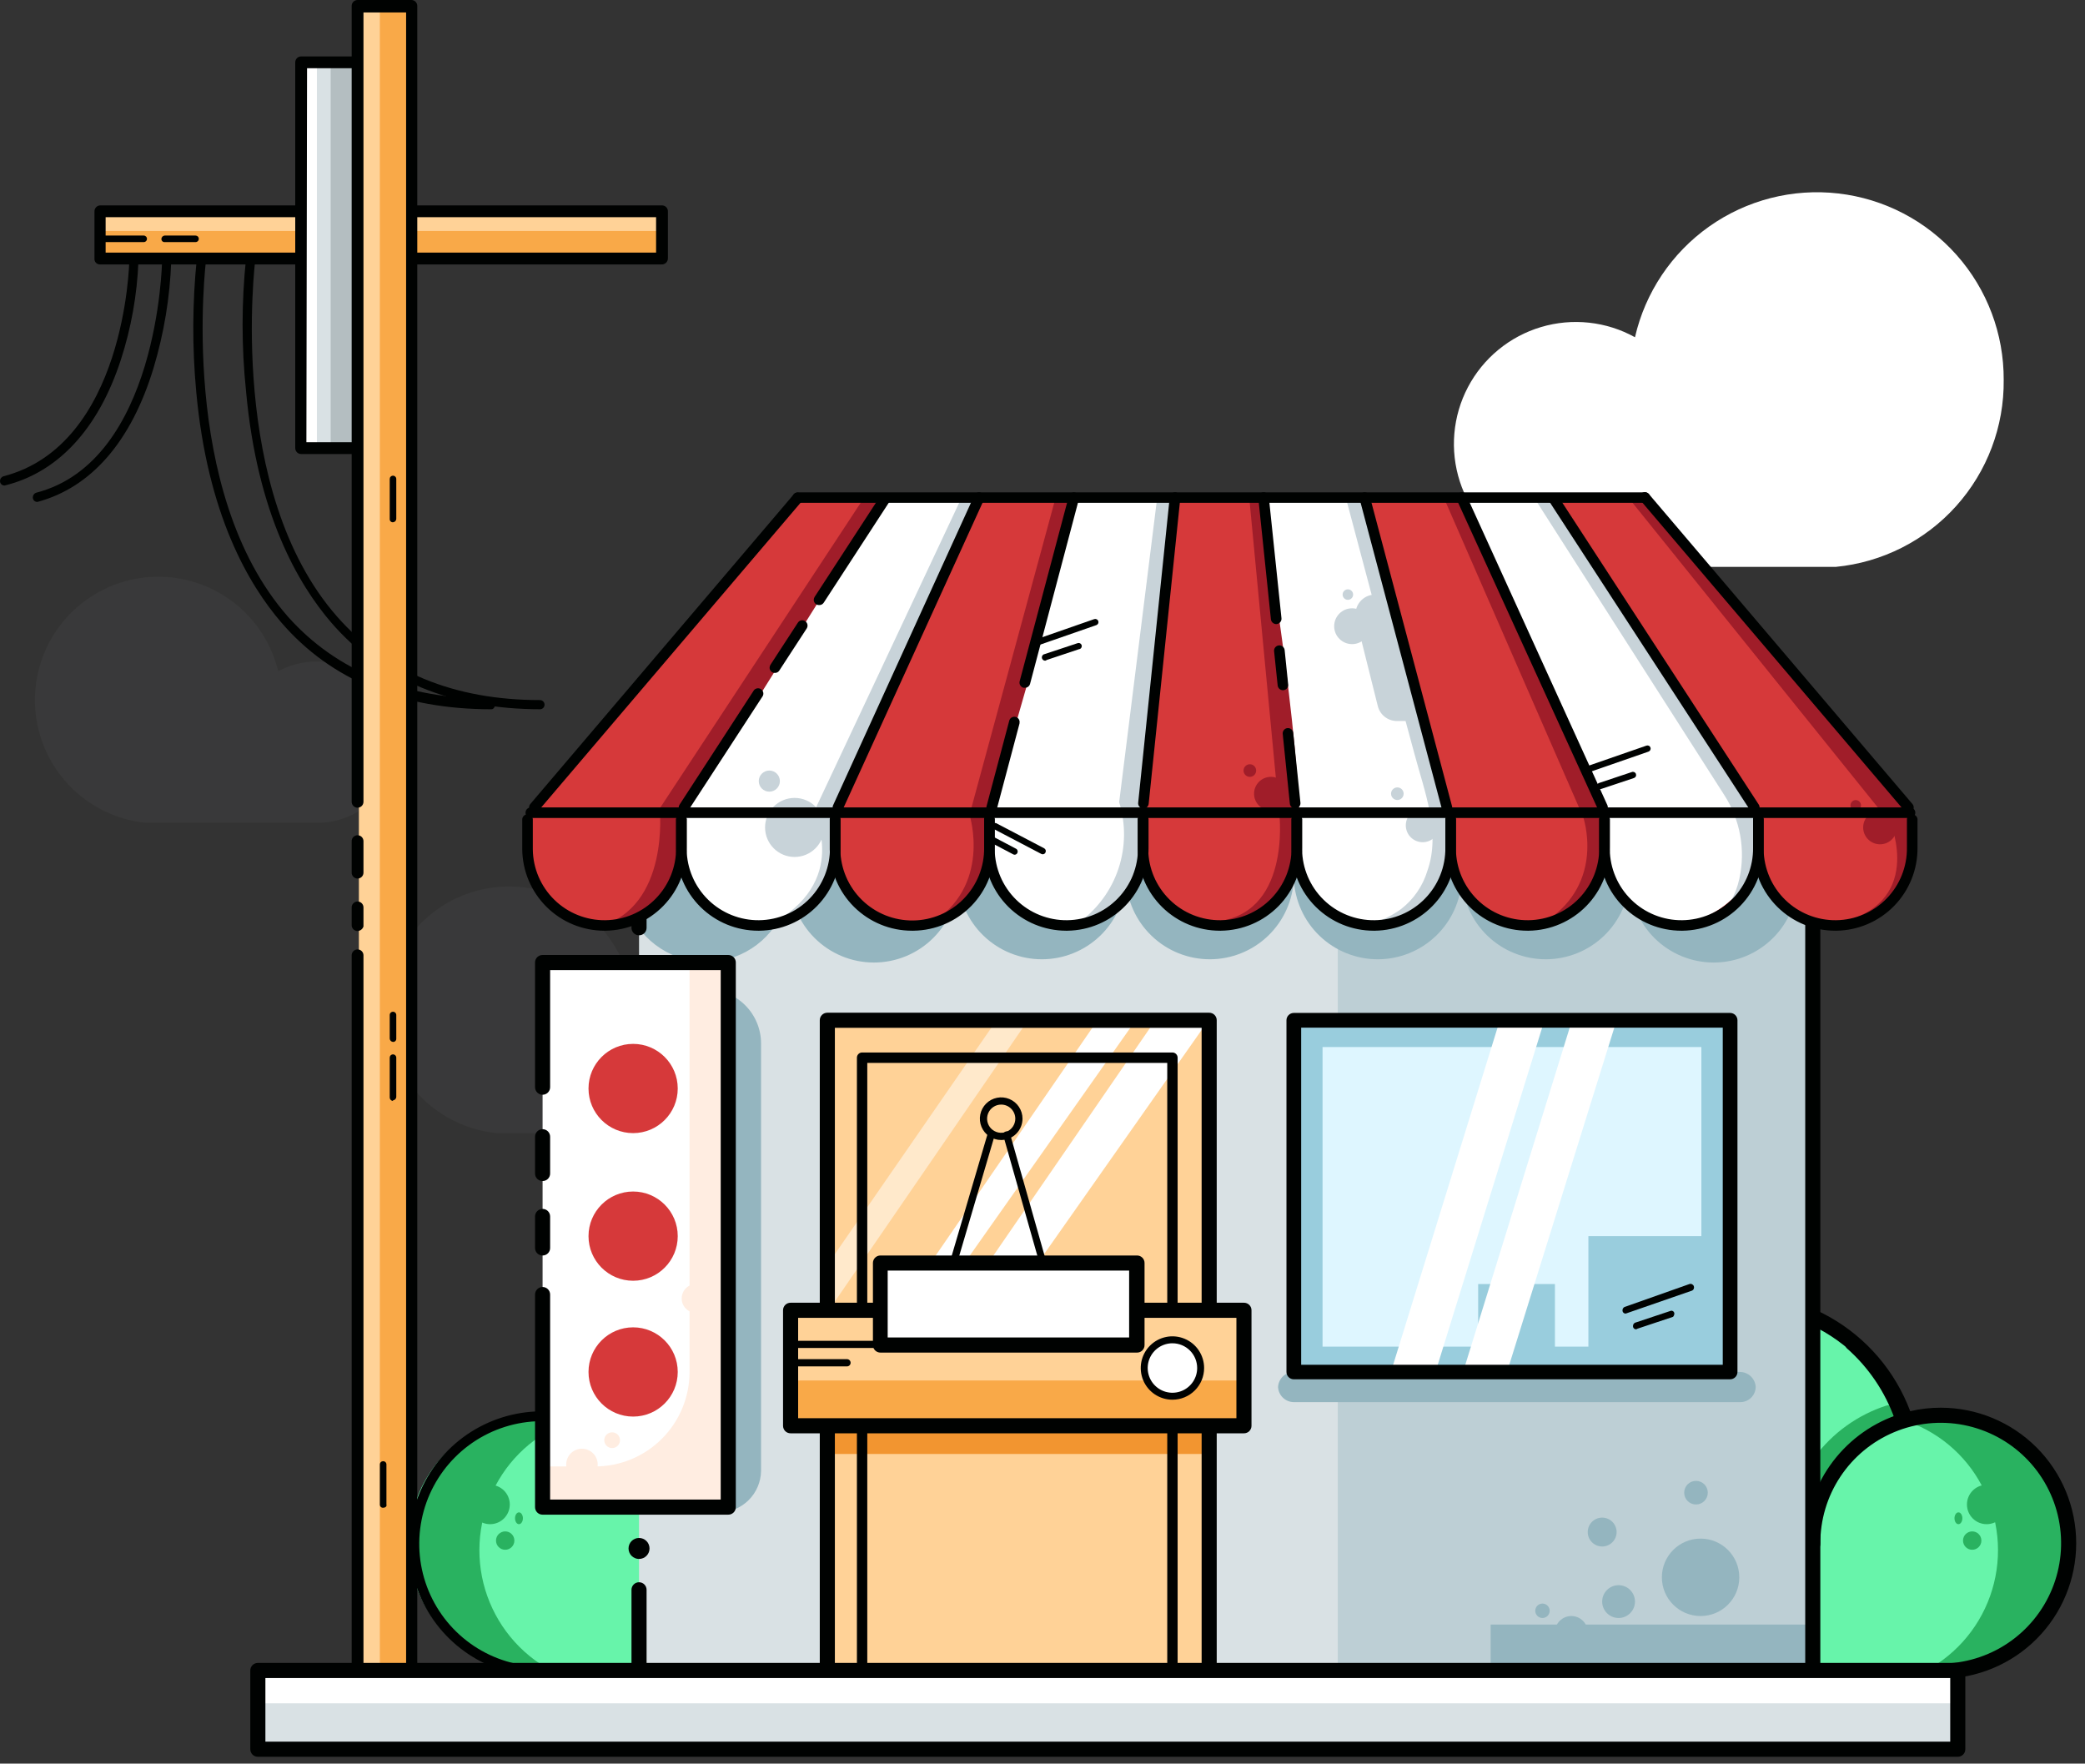<svg width="227" height="192" viewBox="0 0 227 192" fill="none" xmlns="http://www.w3.org/2000/svg">
<rect x="0" y="0" width="227" height="192" fill="#333333" stroke="none"/>
<g clip-path="url(#clip0_1425_3174)">
<path d="M207.363 154.361C205.9 150.14 202.99 146.572 199.148 144.291C195.307 142.01 190.782 141.163 186.375 141.898C181.969 142.634 177.965 144.906 175.073 148.312C172.181 151.717 170.588 156.036 170.576 160.504V181.576L182.648 181.933H211.291C214.049 181.933 216.745 181.115 219.037 179.581C221.329 178.047 223.115 175.867 224.167 173.318C225.219 170.769 225.49 167.964 224.947 165.261C224.404 162.557 223.07 160.075 221.115 158.13C219.16 156.185 216.671 154.864 213.965 154.334C211.258 153.805 208.455 154.091 205.911 155.156C203.367 156.222 201.197 158.018 199.675 160.318C198.153 162.618 197.348 165.318 197.362 168.076" fill="#67F4AA"/>
<path d="M195.469 168.754C195.194 168.751 194.931 168.638 194.739 168.441C194.546 168.245 194.439 167.98 194.441 167.704C194.518 164.424 195.612 161.249 197.573 158.618C199.533 155.987 202.263 154.03 205.384 153.018C205.656 152.938 205.948 152.964 206.202 153.09C206.456 153.215 206.654 153.432 206.755 153.697C206.803 153.831 206.824 153.974 206.815 154.117C206.807 154.259 206.77 154.399 206.707 154.527C206.644 154.654 206.555 154.768 206.447 154.861C206.339 154.955 206.213 155.025 206.077 155.068C203.32 155.92 200.903 157.623 199.174 159.933C197.444 162.243 196.49 165.041 196.448 167.926C196.446 168.047 196.419 168.167 196.367 168.277C196.315 168.387 196.24 168.484 196.147 168.563C196.054 168.641 195.946 168.699 195.829 168.732C195.712 168.765 195.589 168.773 195.469 168.754Z" fill="#29B260"/>
<path d="M225.006 168.291C225.01 170.121 224.652 171.934 223.953 173.625C223.254 175.317 222.229 176.854 220.934 178.148C219.64 179.442 218.103 180.468 216.412 181.167C214.72 181.866 212.907 182.223 211.077 182.219H209.005C210.777 181.383 212.365 180.206 213.68 178.754C214.995 177.302 216.01 175.605 216.667 173.76C217.324 171.915 217.61 169.958 217.509 168.002C217.408 166.046 216.921 164.129 216.077 162.362C215.262 160.617 214.111 159.049 212.689 157.75C211.267 156.451 209.602 155.445 207.791 154.79C209.569 154.36 211.414 154.284 213.221 154.569C215.028 154.853 216.761 155.491 218.32 156.447C219.88 157.403 221.236 158.657 222.309 160.138C223.383 161.618 224.154 163.297 224.577 165.076C224.869 166.122 225.013 167.204 225.006 168.291Z" fill="#29B260"/>
<path d="M216.291 165.933C217.475 165.933 218.434 164.974 218.434 163.79C218.434 162.607 217.475 161.647 216.291 161.647C215.108 161.647 214.148 162.607 214.148 163.79C214.148 164.974 215.108 165.933 216.291 165.933Z" fill="#29B260"/>
<path d="M214.72 168.719C215.272 168.719 215.72 168.271 215.72 167.719C215.72 167.166 215.272 166.719 214.72 166.719C214.168 166.719 213.72 167.166 213.72 167.719C213.72 168.271 214.168 168.719 214.72 168.719Z" fill="#29B260"/>
<path d="M213.22 165.933C213.457 165.933 213.648 165.645 213.648 165.29C213.648 164.935 213.457 164.647 213.22 164.647C212.983 164.647 212.791 164.935 212.791 165.29C212.791 165.645 212.983 165.933 213.22 165.933Z" fill="#29B260"/>
<path d="M206.791 154.862C206.681 154.86 206.574 154.826 206.485 154.762C206.395 154.698 206.328 154.608 206.291 154.504C205.238 151.531 203.443 148.876 201.077 146.79C200.973 146.685 200.915 146.544 200.915 146.397C200.915 146.25 200.973 146.109 201.077 146.004C201.181 145.9 201.322 145.842 201.47 145.842C201.617 145.842 201.758 145.9 201.862 146.004C204.371 148.238 206.286 151.061 207.434 154.219C207.474 154.361 207.46 154.513 207.394 154.645C207.328 154.777 207.215 154.88 207.077 154.933L206.791 154.862Z" fill="#000201"/>
<path d="M211.291 182.754H182.648L170.554 182.397C170.34 182.391 170.137 182.302 169.987 182.149C169.838 181.995 169.754 181.79 169.754 181.575V160.503C169.768 155.885 171.401 151.418 174.369 147.879C177.337 144.341 181.452 141.956 185.998 141.138C190.543 140.321 195.231 141.123 199.246 143.406C203.261 145.689 206.348 149.308 207.97 153.632C209.059 153.379 210.173 153.252 211.291 153.253C215.203 153.253 218.955 154.807 221.721 157.574C224.488 160.34 226.042 164.092 226.042 168.004C226.042 171.916 224.488 175.668 221.721 178.434C218.955 181.2 215.203 182.754 211.291 182.754ZM171.433 180.775L182.705 181.111H211.291C213.887 181.111 216.424 180.341 218.581 178.897C220.738 177.454 222.418 175.402 223.408 173.003C224.398 170.604 224.653 167.965 224.141 165.42C223.63 162.876 222.374 160.54 220.534 158.71C218.694 156.88 216.352 155.637 213.804 155.139C211.257 154.642 208.619 154.911 206.225 155.915C203.832 156.918 201.79 158.609 200.358 160.774C198.926 162.938 198.17 165.48 198.184 168.075C198.184 168.293 198.097 168.502 197.943 168.656C197.789 168.81 197.58 168.897 197.362 168.897C197.144 168.897 196.935 168.81 196.781 168.656C196.627 168.502 196.541 168.293 196.541 168.075C196.54 165.015 197.486 162.029 199.248 159.526C201.01 157.024 203.502 155.127 206.384 154.096C204.673 149.717 201.335 146.169 197.068 144.193C192.802 142.218 187.937 141.968 183.49 143.496C179.968 144.735 176.916 147.036 174.757 150.082C172.597 153.128 171.436 156.769 171.433 160.503V180.775Z" fill="#000201"/>
<path d="M188.005 183.862L186.648 182.29C187.385 181.628 187.983 180.826 188.408 179.93C188.833 179.035 189.076 178.064 189.122 177.073C189.169 176.083 189.018 175.094 188.679 174.162C188.34 173.231 187.82 172.376 187.148 171.647C185.869 170.245 184.111 169.372 182.221 169.2C180.33 169.028 178.444 169.57 176.933 170.719L175.576 169.147C177.537 167.509 180.068 166.716 182.613 166.944C185.158 167.172 187.509 168.401 189.148 170.362C189.965 171.321 190.584 172.432 190.969 173.631C191.354 174.831 191.497 176.095 191.391 177.35C191.284 178.605 190.931 179.827 190.349 180.945C189.768 182.062 188.971 183.054 188.005 183.862Z" fill="#29B260"/>
<path d="M200.077 145.361H199.791C199.348 145.023 198.869 144.736 198.362 144.503C198.24 144.435 198.146 144.326 198.094 144.197C198.042 144.067 198.036 143.923 198.077 143.789C198.145 143.649 198.265 143.54 198.411 143.487C198.558 143.434 198.72 143.44 198.862 143.503C199.401 143.786 199.926 144.096 200.434 144.432C200.5 144.47 200.557 144.522 200.601 144.584C200.645 144.646 200.675 144.717 200.688 144.792C200.702 144.867 200.699 144.943 200.68 145.017C200.66 145.091 200.625 145.159 200.577 145.218C200.421 145.298 200.251 145.347 200.077 145.361Z" fill="#000201"/>
<path d="M196.648 143.575H196.434C193.663 142.496 190.679 142.08 187.719 142.361C187.574 142.353 187.434 142.301 187.319 142.211C187.204 142.122 187.12 142 187.076 141.861C187.051 141.719 187.081 141.573 187.161 141.453C187.241 141.333 187.364 141.249 187.505 141.218H189.576C192.046 141.198 194.497 141.659 196.791 142.575C196.924 142.634 197.032 142.738 197.097 142.868C197.162 142.999 197.18 143.147 197.148 143.289C197.15 143.346 197.14 143.403 197.119 143.456C197.099 143.509 197.067 143.557 197.027 143.597C196.987 143.637 196.939 143.669 196.886 143.689C196.833 143.71 196.776 143.72 196.719 143.718L196.648 143.575Z" fill="#000201"/>
<path d="M186.505 183.862C186.421 183.864 186.339 183.846 186.264 183.808C186.189 183.771 186.125 183.716 186.076 183.648C185.973 183.543 185.914 183.402 185.914 183.255C185.914 183.107 185.973 182.966 186.076 182.862C187.561 181.547 188.473 179.704 188.618 177.726C188.763 175.748 188.131 173.792 186.855 172.273C185.579 170.755 183.76 169.795 181.787 169.598C179.814 169.401 177.841 169.983 176.29 171.219C176.184 171.31 176.047 171.358 175.906 171.353C175.766 171.348 175.632 171.29 175.533 171.19C175.434 171.091 175.376 170.958 175.37 170.817C175.365 170.677 175.413 170.539 175.505 170.433C177.299 169.071 179.548 168.453 181.786 168.707C184.024 168.96 186.078 170.066 187.521 171.795C188.965 173.524 189.687 175.742 189.537 177.989C189.388 180.236 188.379 182.339 186.719 183.862H186.505Z" fill="#000201"/>
<path d="M184.219 146.504C184.029 146.504 183.848 146.429 183.714 146.295C183.58 146.161 183.505 145.979 183.505 145.79C183.507 145.653 183.549 145.519 183.625 145.405C183.7 145.291 183.808 145.202 183.933 145.147C186.33 144.167 188.926 143.775 191.505 144.004C191.682 144.022 191.846 144.105 191.964 144.237C192.083 144.369 192.149 144.541 192.148 144.718C192.148 144.889 192.08 145.052 191.959 145.173C191.839 145.293 191.675 145.361 191.505 145.361H191.433C189.054 145.155 186.66 145.497 184.433 146.361L184.219 146.504Z" fill="white"/>
<path d="M180.005 149.646C179.853 149.632 179.706 149.583 179.576 149.503C179.445 149.37 179.372 149.19 179.372 149.003C179.372 148.817 179.445 148.637 179.576 148.503C180.087 147.921 180.636 147.372 181.219 146.861C181.352 146.748 181.524 146.693 181.698 146.706C181.872 146.72 182.033 146.801 182.148 146.932C182.215 146.989 182.27 147.06 182.307 147.14C182.344 147.22 182.363 147.308 182.363 147.396C182.363 147.485 182.344 147.572 182.307 147.652C182.27 147.733 182.215 147.804 182.148 147.861C181.636 148.3 181.159 148.778 180.719 149.289C180.66 149.422 180.556 149.531 180.426 149.596C180.295 149.661 180.147 149.679 180.005 149.646Z" fill="white"/>
<path d="M62.359 154.361C63.822 150.14 66.732 146.572 70.573 144.291C74.415 142.01 78.94 141.163 83.346 141.898C87.753 142.634 91.757 144.906 94.649 148.312C97.54 151.717 99.134 156.036 99.145 160.504V181.576L87.074 181.933H58.43C55.675 181.933 52.982 181.116 50.692 179.586C48.401 178.055 46.616 175.88 45.562 173.335C44.507 170.79 44.231 167.989 44.769 165.287C45.306 162.585 46.633 160.103 48.581 158.155C50.529 156.207 53.011 154.881 55.713 154.343C58.415 153.806 61.215 154.081 63.761 155.136C66.306 156.19 68.481 157.975 70.012 160.266C71.542 162.556 72.359 165.249 72.359 168.004" fill="#67F4AA"/>
<path d="M74.502 168.361C74.638 168.357 74.772 168.325 74.896 168.269C75.019 168.213 75.131 168.132 75.224 168.033C75.317 167.933 75.389 167.816 75.437 167.689C75.484 167.561 75.507 167.426 75.502 167.29C75.35 164.011 74.181 160.861 72.159 158.276C70.137 155.691 67.361 153.798 64.216 152.861C64.078 152.811 63.931 152.789 63.784 152.797C63.637 152.805 63.494 152.843 63.362 152.908C63.23 152.974 63.113 153.065 63.018 153.177C62.922 153.289 62.851 153.419 62.807 153.559C62.764 153.7 62.749 153.847 62.764 153.994C62.78 154.14 62.824 154.281 62.896 154.41C62.968 154.538 63.065 154.651 63.181 154.741C63.297 154.83 63.431 154.896 63.573 154.932C66.352 155.72 68.809 157.368 70.593 159.639C72.377 161.911 73.395 164.689 73.502 167.576C73.514 167.694 73.55 167.808 73.607 167.912C73.665 168.015 73.742 168.107 73.835 168.18C73.929 168.253 74.036 168.307 74.15 168.338C74.265 168.369 74.384 168.377 74.502 168.361Z" fill="#29B260"/>
<path d="M82.288 183.861L83.574 182.29C82.782 181.662 82.125 180.882 81.64 179.996C81.155 179.11 80.853 178.135 80.751 177.13C80.649 176.125 80.75 175.11 81.047 174.145C81.345 173.179 81.832 172.283 82.482 171.51C83.131 170.736 83.929 170.1 84.829 169.64C85.728 169.18 86.71 168.905 87.718 168.832C88.725 168.758 89.737 168.887 90.694 169.211C91.651 169.535 92.533 170.047 93.288 170.718L94.574 169.146C93.611 168.316 92.492 167.685 91.283 167.291C90.074 166.897 88.798 166.747 87.531 166.851C86.263 166.955 85.029 167.31 83.9 167.895C82.771 168.481 81.77 169.285 80.954 170.261C80.139 171.238 79.527 172.366 79.152 173.582C78.778 174.797 78.648 176.075 78.773 177.341C78.897 178.606 79.271 179.835 79.875 180.954C80.478 182.074 81.299 183.062 82.288 183.861Z" fill="#29B260"/>
<path d="M44.715 168.291C44.712 170.121 45.069 171.934 45.768 173.625C46.467 175.317 47.492 176.854 48.787 178.148C50.081 179.442 51.618 180.468 53.309 181.167C55.001 181.866 56.814 182.223 58.644 182.219H60.716C58.945 181.383 57.356 180.206 56.041 178.754C54.726 177.302 53.711 175.605 53.054 173.76C52.397 171.915 52.111 169.958 52.212 168.002C52.313 166.046 52.8 164.129 53.644 162.362C54.459 160.617 55.611 159.049 57.032 157.75C58.454 156.451 60.119 155.445 61.93 154.79C60.152 154.36 58.307 154.284 56.5 154.569C54.693 154.853 52.96 155.491 51.401 156.447C49.841 157.403 48.486 158.657 47.412 160.138C46.338 161.618 45.568 163.297 45.144 165.076C44.852 166.122 44.708 167.204 44.715 168.291Z" fill="#29B260"/>
<path d="M53.358 165.933C54.542 165.933 55.501 164.974 55.501 163.79C55.501 162.607 54.542 161.647 53.358 161.647C52.175 161.647 51.216 162.607 51.216 163.79C51.216 164.974 52.175 165.933 53.358 165.933Z" fill="#29B260"/>
<path d="M55.002 168.719C55.554 168.719 56.002 168.271 56.002 167.719C56.002 167.166 55.554 166.719 55.002 166.719C54.449 166.719 54.002 167.166 54.002 167.719C54.002 168.271 54.449 168.719 55.002 168.719Z" fill="#29B260"/>
<path d="M56.501 165.933C56.738 165.933 56.93 165.645 56.93 165.29C56.93 164.935 56.738 164.647 56.501 164.647C56.265 164.647 56.073 164.935 56.073 165.29C56.073 165.645 56.265 165.933 56.501 165.933Z" fill="#29B260"/>
<path d="M62.93 154.862C63.04 154.86 63.147 154.826 63.236 154.762C63.326 154.698 63.394 154.608 63.43 154.504C64.483 151.531 66.278 148.876 68.645 146.79C68.748 146.685 68.807 146.544 68.807 146.397C68.807 146.25 68.748 146.109 68.645 146.004C68.54 145.9 68.399 145.842 68.252 145.842C68.105 145.842 67.963 145.9 67.859 146.004C65.305 148.199 63.382 151.034 62.287 154.219C62.251 154.288 62.232 154.364 62.231 154.442C62.231 154.52 62.249 154.597 62.283 154.667C62.318 154.737 62.369 154.797 62.432 154.843C62.495 154.89 62.568 154.92 62.645 154.933L62.93 154.862Z" fill="#000201"/>
<path d="M70.287 145.361H70.573C71.016 145.023 71.496 144.736 72.002 144.503C72.132 144.43 72.23 144.31 72.276 144.168C72.322 144.026 72.312 143.871 72.249 143.736C72.186 143.6 72.073 143.494 71.935 143.437C71.796 143.381 71.642 143.379 71.502 143.432C70.963 143.715 70.438 144.025 69.93 144.361C69.862 144.396 69.803 144.447 69.758 144.509C69.712 144.571 69.681 144.643 69.668 144.719C69.654 144.794 69.657 144.872 69.678 144.946C69.699 145.02 69.736 145.089 69.787 145.146C69.93 145.265 70.103 145.339 70.287 145.361Z" fill="#000201"/>
<path d="M73.788 143.575H74.002C76.772 142.496 79.757 142.08 82.716 142.361C82.795 142.378 82.877 142.379 82.956 142.364C83.035 142.348 83.11 142.316 83.176 142.27C83.242 142.223 83.298 142.163 83.339 142.094C83.381 142.025 83.407 141.948 83.417 141.868C83.427 141.788 83.421 141.707 83.397 141.629C83.374 141.552 83.335 141.481 83.282 141.419C83.23 141.358 83.165 141.309 83.092 141.274C83.019 141.239 82.94 141.22 82.859 141.218H80.788C78.318 141.198 75.867 141.659 73.573 142.575C73.44 142.634 73.332 142.738 73.267 142.868C73.202 142.999 73.184 143.147 73.216 143.289C73.253 143.393 73.32 143.483 73.41 143.547C73.499 143.611 73.606 143.645 73.716 143.647L73.788 143.575Z" fill="#000201"/>
<path d="M59.002 182.576H87.645C87.72 182.577 87.795 182.563 87.865 182.534C87.935 182.506 87.998 182.464 88.051 182.41C88.105 182.357 88.147 182.294 88.175 182.224C88.203 182.154 88.218 182.08 88.216 182.004C88.218 181.929 88.203 181.854 88.175 181.784C88.147 181.715 88.105 181.651 88.051 181.598C87.998 181.545 87.935 181.503 87.865 181.474C87.795 181.446 87.72 181.432 87.645 181.433H59.002C56.36 181.433 53.777 180.649 51.58 179.182C49.384 177.714 47.672 175.628 46.661 173.187C45.65 170.746 45.385 168.06 45.901 165.469C46.416 162.878 47.688 160.498 49.556 158.63C51.424 156.762 53.804 155.49 56.396 154.974C58.987 154.459 61.672 154.724 64.113 155.735C66.554 156.746 68.64 158.458 70.108 160.654C71.576 162.851 72.359 165.433 72.359 168.075C72.345 168.146 72.345 168.218 72.359 168.288C72.373 168.359 72.4 168.426 72.44 168.486C72.48 168.545 72.531 168.596 72.591 168.636C72.65 168.676 72.717 168.704 72.787 168.718C72.858 168.732 72.93 168.732 73.001 168.718C73.071 168.704 73.138 168.677 73.198 168.637C73.257 168.597 73.309 168.546 73.349 168.486C73.389 168.427 73.416 168.36 73.43 168.29V168.075C73.43 165.222 72.584 162.432 70.999 160.059C69.413 157.686 67.16 155.837 64.523 154.745C61.887 153.653 58.986 153.367 56.187 153.924C53.388 154.48 50.817 155.855 48.799 157.873C46.781 159.89 45.407 162.461 44.85 165.26C44.293 168.059 44.579 170.96 45.671 173.597C46.763 176.234 48.612 178.487 50.985 180.073C53.358 181.658 56.148 182.504 59.002 182.504V182.576Z" fill="#000201"/>
<path d="M83.931 183.862C84.014 183.864 84.097 183.846 84.172 183.808C84.247 183.771 84.311 183.716 84.359 183.648C84.463 183.543 84.521 183.402 84.521 183.255C84.521 183.107 84.463 182.966 84.359 182.862C82.875 181.547 81.963 179.704 81.818 177.726C81.672 175.748 82.305 173.792 83.581 172.273C84.857 170.755 86.675 169.795 88.649 169.598C90.622 169.401 92.594 169.983 94.145 171.219C94.252 171.31 94.389 171.358 94.529 171.353C94.67 171.348 94.803 171.29 94.903 171.19C95.002 171.091 95.06 170.958 95.065 170.817C95.071 170.677 95.023 170.539 94.931 170.433C93.137 169.071 90.888 168.453 88.65 168.707C86.412 168.96 84.358 170.066 82.915 171.795C81.471 173.524 80.749 175.742 80.898 177.989C81.047 180.236 82.057 182.339 83.716 183.862H83.931Z" fill="#000201"/>
<path d="M86.216 146.504C86.406 146.504 86.588 146.428 86.722 146.294C86.856 146.161 86.931 145.979 86.931 145.789C86.929 145.652 86.887 145.519 86.811 145.405C86.735 145.291 86.628 145.201 86.502 145.147C84.082 144.161 81.462 143.77 78.859 144.004C78.682 144.021 78.519 144.104 78.4 144.237C78.281 144.369 78.215 144.54 78.216 144.718C78.216 144.888 78.284 145.052 78.405 145.173C78.525 145.293 78.689 145.361 78.859 145.361H78.931C81.31 145.155 83.704 145.497 85.931 146.361C86.002 146.504 86.074 146.504 86.216 146.504Z" fill="white"/>
<path d="M90.431 149.646C90.583 149.631 90.729 149.582 90.859 149.503C90.927 149.446 90.981 149.375 91.019 149.295C91.056 149.215 91.075 149.127 91.075 149.039C91.075 148.95 91.056 148.863 91.019 148.783C90.981 148.703 90.927 148.631 90.859 148.574C90.348 147.992 89.799 147.443 89.216 146.932C89.072 146.834 88.897 146.794 88.724 146.817C88.551 146.84 88.393 146.925 88.278 147.057C88.164 147.188 88.102 147.357 88.104 147.532C88.106 147.706 88.171 147.874 88.288 148.003C88.799 148.443 89.277 148.92 89.716 149.432C89.926 149.577 90.176 149.652 90.431 149.646Z" fill="white"/>
<path d="M218.148 41.358C218.173 36.353 216.351 31.515 213.031 27.771C209.711 24.026 205.127 21.638 200.155 21.063C195.184 20.488 190.175 21.767 186.088 24.655C182.001 27.543 179.123 31.837 178.004 36.715C176.458 35.858 174.756 35.319 172.998 35.129C171.24 34.939 169.462 35.102 167.768 35.608C166.074 36.114 164.498 36.954 163.133 38.077C161.767 39.201 160.64 40.586 159.817 42.15C158.994 43.715 158.492 45.429 158.341 47.19C158.189 48.952 158.39 50.726 158.933 52.409C159.476 54.091 160.35 55.649 161.503 56.989C162.656 58.33 164.065 59.426 165.647 60.215C167.336 61.078 169.183 61.589 171.076 61.715H199.862C204.906 61.229 209.584 58.867 212.97 55.097C216.356 51.328 218.204 46.425 218.148 41.358Z" fill="white"/>
<g opacity="0.2">
<path opacity="0.2" d="M43.215 80.859C43.221 83.087 42.372 85.232 40.844 86.853C39.316 88.474 37.225 89.447 35.001 89.573H15.857C13.408 89.322 11.074 88.401 9.112 86.912C7.151 85.424 5.636 83.424 4.734 81.133C3.832 78.841 3.578 76.346 3.999 73.919C4.42 71.493 5.5 69.229 7.121 67.375C8.742 65.521 10.842 64.149 13.191 63.408C15.539 62.667 18.046 62.587 20.438 63.175C22.829 63.763 25.013 64.997 26.75 66.743C28.487 68.489 29.71 70.679 30.286 73.073C31.299 72.525 32.409 72.183 33.554 72.066C34.699 71.949 35.856 72.06 36.958 72.392C38.06 72.724 39.086 73.271 39.976 74C40.866 74.73 41.603 75.629 42.144 76.645C42.857 77.934 43.226 79.385 43.215 80.859Z" fill="#C8D3D9"/>
</g>
<g opacity="0.2">
<path opacity="0.2" d="M81.288 114.646C81.293 116.873 80.445 119.018 78.917 120.639C77.389 122.26 75.297 123.234 73.073 123.36H54.073C51.614 123.115 49.27 122.197 47.297 120.708C45.325 119.218 43.802 117.215 42.893 114.916C41.985 112.618 41.727 110.114 42.147 107.679C42.568 105.243 43.651 102.971 45.278 101.11C46.905 99.25 49.012 97.874 51.37 97.132C53.727 96.39 56.243 96.312 58.642 96.906C61.041 97.5 63.23 98.743 64.969 100.499C66.709 102.255 67.931 104.455 68.502 106.86C70.542 105.769 72.929 105.525 75.148 106.18C77.367 106.835 79.239 108.336 80.359 110.36C81.073 111.649 81.442 113.101 81.431 114.574L81.288 114.646Z" fill="#C8D3D9"/>
</g>
<path d="M53.501 77.217C43.787 77.217 36.072 74.074 30.644 67.788C27.072 63.645 22.572 56.002 21.358 42.573C20.917 37.772 20.941 32.94 21.429 28.144C21.5 27.858 21.715 27.644 22 27.715C22.286 27.787 22.5 28.001 22.429 28.287C22.429 28.501 19.286 53.43 31.358 67.145C36.644 73.074 44.072 76.074 53.43 76.074C53.496 76.072 53.562 76.083 53.624 76.108C53.685 76.132 53.741 76.169 53.788 76.216C53.835 76.263 53.871 76.319 53.896 76.38C53.92 76.442 53.932 76.507 53.93 76.574C53.93 76.859 53.787 77.217 53.501 77.217Z" fill="#000201"/>
<path d="M58.93 77.217C49.216 77.217 41.501 74.074 36.072 67.788C32.501 63.645 28.001 56.002 26.786 42.573C26.286 37.776 26.286 32.941 26.786 28.144C26.858 27.858 27.072 27.644 27.358 27.715C27.421 27.714 27.483 27.727 27.54 27.753C27.598 27.779 27.648 27.817 27.689 27.865C27.73 27.913 27.76 27.969 27.777 28.029C27.794 28.09 27.797 28.153 27.786 28.215V28.287C27.786 28.501 24.643 53.43 36.715 67.145C42.001 73.145 49.43 76.216 58.787 76.216C58.92 76.216 59.047 76.269 59.141 76.363C59.235 76.457 59.287 76.584 59.287 76.717C59.287 76.849 59.235 76.976 59.141 77.07C59.047 77.164 58.92 77.217 58.787 77.217H58.93Z" fill="#000201"/>
<path d="M72.073 23.286H10.857V28.429H72.073V23.286Z" fill="#F9A948"/>
<path d="M71.859 23.072H10.643V25.144H71.859V23.072Z" fill="#FFD297"/>
<path d="M72.002 28.787H10.857C10.777 28.785 10.697 28.767 10.624 28.733C10.55 28.699 10.485 28.651 10.431 28.59C10.377 28.53 10.337 28.459 10.312 28.382C10.287 28.306 10.278 28.224 10.286 28.144V23.001C10.286 22.831 10.354 22.667 10.474 22.546C10.595 22.426 10.758 22.358 10.929 22.358H72.073C72.158 22.358 72.241 22.375 72.319 22.407C72.397 22.439 72.468 22.487 72.528 22.546C72.588 22.606 72.635 22.677 72.667 22.755C72.7 22.833 72.716 22.917 72.716 23.001V28.144C72.715 28.234 72.695 28.323 72.657 28.405C72.62 28.487 72.566 28.56 72.499 28.621C72.432 28.681 72.353 28.727 72.268 28.756C72.182 28.784 72.092 28.795 72.002 28.787ZM11.5 27.501H71.43V23.644H11.5V27.501Z" fill="#000201"/>
<path d="M39.858 6.928H33.429V48.929H39.858V6.928Z" fill="#D9E1E4"/>
<path d="M38.787 6.928H36.001V48.929H38.787V6.928Z" fill="#B4BEC1"/>
<path d="M34.501 6.928H32.929V48.929H34.501V6.928Z" fill="white"/>
<path d="M39.072 49.429H32.786C32.616 49.429 32.452 49.362 32.332 49.241C32.211 49.12 32.144 48.957 32.144 48.786V6.785C32.144 6.615 32.211 6.451 32.332 6.331C32.452 6.21 32.616 6.142 32.786 6.142H39.072C39.243 6.142 39.406 6.21 39.527 6.331C39.648 6.451 39.715 6.615 39.715 6.785V48.786C39.715 48.957 39.648 49.12 39.527 49.241C39.406 49.362 39.243 49.429 39.072 49.429ZM33.358 48.144H38.501V7.428H33.429L33.358 48.144Z" fill="#000201"/>
<path d="M44.93 0.499H39.072V182.29H44.93V0.499Z" fill="#FFD297"/>
<path d="M44.43 0.499H41.358V182.29H44.43V0.499Z" fill="#F9A948"/>
<path d="M38.929 95.646C38.759 95.646 38.596 95.578 38.475 95.457C38.354 95.337 38.287 95.173 38.287 95.003V91.574C38.287 91.404 38.354 91.24 38.475 91.12C38.596 90.999 38.759 90.931 38.929 90.931C39.1 90.931 39.264 90.999 39.384 91.12C39.505 91.24 39.572 91.404 39.572 91.574V95.003C39.572 95.173 39.505 95.337 39.384 95.457C39.264 95.578 39.1 95.646 38.929 95.646Z" fill="#000201"/>
<path d="M38.929 101.36C38.759 101.36 38.596 101.292 38.475 101.172C38.354 101.051 38.287 100.888 38.287 100.717V98.788C38.287 98.618 38.354 98.454 38.475 98.334C38.596 98.213 38.759 98.145 38.929 98.145C39.1 98.145 39.264 98.213 39.384 98.334C39.505 98.454 39.572 98.618 39.572 98.788V100.86C39.529 100.999 39.444 101.121 39.329 101.21C39.214 101.3 39.075 101.352 38.929 101.36Z" fill="#000201"/>
<path d="M44.787 183.219H38.929C38.759 183.219 38.596 183.151 38.475 183.031C38.354 182.91 38.287 182.746 38.287 182.576V104.002C38.287 103.832 38.354 103.668 38.475 103.548C38.596 103.427 38.759 103.36 38.929 103.36C39.1 103.36 39.264 103.427 39.384 103.548C39.505 103.668 39.572 103.832 39.572 104.002V181.862H44.215V1.357H39.572V87.288C39.572 87.458 39.505 87.622 39.384 87.742C39.264 87.863 39.1 87.931 38.929 87.931C38.759 87.931 38.596 87.863 38.475 87.742C38.354 87.622 38.287 87.458 38.287 87.288V0.643C38.287 0.472 38.354 0.309 38.475 0.188C38.596 0.067 38.759 -0 38.929 -0L44.787 -0C44.957 -0 45.121 0.067 45.241 0.188C45.362 0.309 45.43 0.472 45.43 0.643V182.505C45.441 182.589 45.434 182.675 45.411 182.757C45.388 182.84 45.349 182.916 45.296 182.983C45.242 183.05 45.176 183.105 45.101 183.145C45.026 183.186 44.943 183.211 44.858 183.219H44.787Z" fill="#000201"/>
<path d="M42.787 56.858C42.739 56.862 42.691 56.855 42.647 56.838C42.602 56.821 42.561 56.795 42.527 56.761C42.493 56.727 42.467 56.686 42.45 56.642C42.434 56.597 42.426 56.549 42.43 56.501V52.144C42.43 52.049 42.467 51.959 42.534 51.892C42.601 51.825 42.692 51.787 42.787 51.787C42.882 51.787 42.972 51.825 43.039 51.892C43.106 51.959 43.144 52.049 43.144 52.144V56.501C43.137 56.594 43.098 56.681 43.032 56.746C42.966 56.812 42.879 56.852 42.787 56.858Z" fill="#000201"/>
<path d="M42.787 119.86C42.694 119.853 42.607 119.813 42.542 119.748C42.476 119.682 42.436 119.595 42.43 119.502V115.145C42.43 115.05 42.467 114.96 42.534 114.893C42.601 114.826 42.692 114.788 42.787 114.788C42.882 114.788 42.972 114.826 43.039 114.893C43.106 114.96 43.144 115.05 43.144 115.145V119.431C43.137 119.523 43.098 119.611 43.032 119.676C42.966 119.742 42.879 119.781 42.787 119.788V119.86Z" fill="#000201"/>
<path d="M42.787 113.431C42.694 113.424 42.607 113.384 42.542 113.319C42.476 113.253 42.436 113.166 42.43 113.074V110.502C42.43 110.407 42.467 110.317 42.534 110.25C42.601 110.183 42.692 110.145 42.787 110.145C42.882 110.145 42.972 110.183 43.039 110.25C43.106 110.317 43.144 110.407 43.144 110.502V113.074C43.147 113.121 43.14 113.169 43.123 113.214C43.106 113.259 43.08 113.299 43.046 113.333C43.013 113.367 42.972 113.393 42.927 113.41C42.882 113.427 42.835 113.434 42.787 113.431Z" fill="#000201"/>
<path d="M15.643 26.357H11.286C11.238 26.36 11.19 26.353 11.146 26.337C11.101 26.32 11.06 26.294 11.026 26.26C10.992 26.226 10.966 26.185 10.95 26.14C10.933 26.096 10.926 26.048 10.929 26C10.926 25.952 10.933 25.904 10.95 25.86C10.966 25.815 10.992 25.774 11.026 25.741C11.06 25.707 11.101 25.68 11.146 25.664C11.19 25.647 11.238 25.64 11.286 25.643H15.643C15.738 25.643 15.829 25.681 15.896 25.748C15.963 25.814 16 25.905 16 26C16 26.095 15.963 26.186 15.896 26.253C15.829 26.32 15.738 26.357 15.643 26.357Z" fill="#000201"/>
<path d="M21.286 26.358H17.929C17.881 26.361 17.833 26.354 17.789 26.337C17.744 26.32 17.703 26.294 17.669 26.26C17.636 26.226 17.609 26.186 17.593 26.141C17.576 26.096 17.569 26.048 17.572 26.001C17.578 25.908 17.618 25.821 17.684 25.756C17.749 25.69 17.836 25.65 17.929 25.644H21.286C21.381 25.644 21.472 25.681 21.539 25.748C21.606 25.815 21.643 25.906 21.643 26.001C21.643 26.095 21.606 26.186 21.539 26.253C21.472 26.32 21.381 26.358 21.286 26.358Z" fill="#000201"/>
<path d="M41.715 164.146C41.668 164.15 41.62 164.142 41.575 164.126C41.53 164.109 41.49 164.083 41.456 164.049C41.422 164.015 41.396 163.974 41.379 163.93C41.362 163.885 41.355 163.837 41.358 163.789V159.432C41.358 159.337 41.396 159.246 41.463 159.179C41.53 159.112 41.621 159.075 41.715 159.075C41.81 159.075 41.901 159.112 41.968 159.179C42.035 159.246 42.072 159.337 42.072 159.432V163.789C42.144 164.004 41.93 164.146 41.715 164.146Z" fill="#000201"/>
<path d="M0.5 52.858C0.434 52.86 0.368 52.849 0.306 52.824C0.245 52.8 0.189 52.763 0.142 52.716C0.095 52.669 0.058 52.613 0.034 52.552C0.01 52.49 -0.002 52.424 -2.75707e-05 52.358C0.001 52.248 0.036 52.141 0.1 52.052C0.164 51.962 0.253 51.895 0.357 51.858C13.643 48.429 14.072 28.643 14.072 28.429C14.072 28.296 14.124 28.169 14.218 28.075C14.312 27.982 14.439 27.929 14.572 27.929C14.704 27.929 14.832 27.982 14.925 28.075C15.019 28.169 15.072 28.296 15.072 28.429C14.929 32.096 14.28 35.725 13.143 39.215C10.714 46.644 6.357 51.429 0.5 52.858Z" fill="#000201"/>
<path d="M4.072 54.644C4.005 54.646 3.939 54.634 3.878 54.61C3.816 54.585 3.76 54.549 3.714 54.502C3.667 54.455 3.63 54.399 3.606 54.337C3.581 54.276 3.57 54.21 3.572 54.144C3.573 54.034 3.607 53.927 3.671 53.837C3.735 53.748 3.825 53.68 3.929 53.644C17.215 50.215 17.643 28.643 17.643 28.429C17.643 28.296 17.696 28.169 17.79 28.075C17.884 27.982 18.011 27.929 18.143 27.929C18.276 27.929 18.403 27.982 18.497 28.075C18.591 28.169 18.643 28.296 18.643 28.429C18.501 32.376 17.853 36.289 16.715 40.072C14.286 48.072 9.929 53.072 4.072 54.644Z" fill="#000201"/>
<path d="M197.362 80.716V183.075H69.573V173.075V79.787" fill="#D9E1E4"/>
<path opacity="0.4" d="M197.362 80.716V183.075H145.647V173.075V79.787" fill="#94B5BF"/>
<path d="M197.791 92.145V101.36C196.483 99.739 195.754 97.728 195.719 95.645C195.719 98.07 194.756 100.396 193.041 102.11C191.327 103.825 189.001 104.788 186.576 104.788C184.151 104.788 181.826 103.825 180.111 102.11C178.396 100.396 177.433 98.07 177.433 95.645C177.34 98.007 176.336 100.242 174.631 101.88C172.927 103.519 170.654 104.434 168.29 104.434C165.926 104.434 163.653 103.519 161.949 101.88C160.244 100.242 159.24 98.007 159.147 95.645C159.054 98.007 158.049 100.242 156.345 101.88C154.641 103.519 152.368 104.434 150.004 104.434C147.64 104.434 145.367 103.519 143.663 101.88C141.958 100.242 140.954 98.007 140.861 95.645C140.767 98.007 139.763 100.242 138.059 101.88C136.354 103.519 134.082 104.434 131.718 104.434C129.353 104.434 127.081 103.519 125.377 101.88C123.672 100.242 122.668 98.007 122.575 95.645C122.481 98.007 121.477 100.242 119.773 101.88C118.068 103.519 115.796 104.434 113.431 104.434C111.067 104.434 108.795 103.519 107.09 101.88C105.386 100.242 104.382 98.007 104.288 95.645C104.288 98.07 103.325 100.396 101.61 102.11C99.896 103.825 97.57 104.788 95.145 104.788C92.72 104.788 90.395 103.825 88.68 102.11C86.966 100.396 86.002 98.07 86.002 95.645C85.991 97.517 85.404 99.339 84.322 100.866C83.24 102.393 81.715 103.551 79.954 104.183C78.192 104.814 76.278 104.889 74.473 104.396C72.667 103.904 71.057 102.869 69.859 101.431V92.216C71.407 94.077 73.628 95.249 76.037 95.476C78.446 95.704 80.848 94.968 82.716 93.431C83.742 92.57 84.572 91.5 85.151 90.293C85.73 89.086 86.044 87.769 86.074 86.431C86.074 88.856 87.037 91.181 88.751 92.896C90.466 94.611 92.792 95.574 95.217 95.574C97.642 95.574 99.967 94.611 101.682 92.896C103.397 91.181 104.36 88.856 104.36 86.431C104.453 88.793 105.457 91.028 107.162 92.666C108.866 94.304 111.139 95.219 113.503 95.219C115.867 95.219 118.14 94.304 119.844 92.666C121.548 91.028 122.553 88.793 122.646 86.431C122.739 88.793 123.744 91.028 125.448 92.666C127.152 94.304 129.425 95.219 131.789 95.219C134.153 95.219 136.426 94.304 138.13 92.666C139.835 91.028 140.839 88.793 140.932 86.431C141.026 88.793 142.03 91.028 143.734 92.666C145.439 94.304 147.711 95.219 150.075 95.219C152.439 95.219 154.712 94.304 156.416 92.666C158.121 91.028 159.125 88.793 159.218 86.431C159.312 88.793 160.316 91.028 162.02 92.666C163.725 94.304 165.997 95.219 168.361 95.219C170.726 95.219 172.998 94.304 174.703 92.666C176.407 91.028 177.411 88.793 177.505 86.431C177.505 88.856 178.468 91.181 180.183 92.896C181.897 94.611 184.223 95.574 186.648 95.574C189.073 95.574 191.398 94.611 193.113 92.896C194.827 91.181 195.791 88.856 195.791 86.431C195.766 88.511 196.474 90.534 197.791 92.145Z" fill="#94B5BF"/>
<path d="M70.43 107.717H77.002C78.553 107.725 80.039 108.344 81.135 109.441C82.232 110.538 82.852 112.024 82.859 113.575V160.147C82.837 161.346 82.346 162.489 81.491 163.33C80.637 164.171 79.487 164.644 78.288 164.647H70.502V107.717H70.43Z" fill="#94B5BF"/>
<path d="M79.288 164.219L59.073 162.79V104.931H79.288V164.219Z" fill="white"/>
<path d="M79.288 104.574V163.861H59.002V159.647H64.787C67.515 159.647 70.132 158.563 72.061 156.634C73.99 154.705 75.073 152.089 75.073 149.361V104.574H79.288Z" fill="#FFEDE1"/>
<path d="M79.288 164.897H59.073C58.965 164.898 58.858 164.878 58.758 164.837C58.657 164.796 58.566 164.735 58.49 164.659C58.413 164.583 58.353 164.492 58.312 164.392C58.271 164.291 58.251 164.184 58.252 164.076V140.933C58.252 140.715 58.338 140.506 58.492 140.352C58.646 140.198 58.855 140.111 59.073 140.111C59.291 140.111 59.5 140.198 59.654 140.352C59.808 140.506 59.894 140.715 59.894 140.933V163.255H78.466V105.61H59.894V118.361C59.894 118.578 59.808 118.787 59.654 118.941C59.5 119.095 59.291 119.182 59.073 119.182C58.855 119.182 58.646 119.095 58.492 118.941C58.338 118.787 58.252 118.578 58.252 118.361V104.789C58.251 104.681 58.271 104.573 58.312 104.473C58.353 104.373 58.413 104.282 58.49 104.206C58.566 104.129 58.657 104.069 58.758 104.028C58.858 103.987 58.965 103.966 59.073 103.967H79.288C79.396 103.966 79.503 103.987 79.603 104.028C79.703 104.069 79.794 104.129 79.871 104.206C79.947 104.282 80.008 104.373 80.049 104.473C80.09 104.573 80.11 104.681 80.109 104.789V164.076C80.11 164.184 80.09 164.291 80.049 164.392C80.008 164.492 79.947 164.583 79.871 164.659C79.794 164.735 79.703 164.796 79.603 164.837C79.503 164.878 79.396 164.898 79.288 164.897Z" fill="#000201"/>
<path d="M68.93 123.36C71.613 123.36 73.787 121.185 73.787 118.503C73.787 115.82 71.613 113.645 68.93 113.645C66.248 113.645 64.073 115.82 64.073 118.503C64.073 121.185 66.248 123.36 68.93 123.36Z" fill="#D6393A"/>
<path d="M70.43 138.218C71.693 138.218 72.716 137.194 72.716 135.932C72.716 134.669 71.693 133.646 70.43 133.646C69.168 133.646 68.144 134.669 68.144 135.932C68.144 137.194 69.168 138.218 70.43 138.218Z" fill="#BA2028"/>
<path d="M68.93 139.432C71.613 139.432 73.787 137.257 73.787 134.574C73.787 131.892 71.613 129.717 68.93 129.717C66.248 129.717 64.073 131.892 64.073 134.574C64.073 137.257 66.248 139.432 68.93 139.432Z" fill="#D6393A"/>
<path d="M68.93 154.219C71.613 154.219 73.787 152.044 73.787 149.361C73.787 146.679 71.613 144.504 68.93 144.504C66.248 144.504 64.073 146.679 64.073 149.361C64.073 152.044 66.248 154.219 68.93 154.219Z" fill="#D6393A"/>
<path d="M63.359 161.148C64.306 161.148 65.073 160.38 65.073 159.433C65.073 158.486 64.306 157.719 63.359 157.719C62.412 157.719 61.645 158.486 61.645 159.433C61.645 160.38 62.412 161.148 63.359 161.148Z" fill="#FFEDE1"/>
<path d="M66.644 157.647C67.118 157.647 67.502 157.264 67.502 156.79C67.502 156.317 67.118 155.933 66.644 155.933C66.171 155.933 65.787 156.317 65.787 156.79C65.787 157.264 66.171 157.647 66.644 157.647Z" fill="#FFEDE1"/>
<path d="M75.788 142.932C76.656 142.932 77.359 142.228 77.359 141.36C77.359 140.492 76.656 139.789 75.788 139.789C74.92 139.789 74.216 140.492 74.216 141.36C74.216 142.228 74.92 142.932 75.788 142.932Z" fill="#FFEDE1"/>
<path d="M59.073 128.574C58.965 128.575 58.858 128.555 58.758 128.514C58.657 128.473 58.566 128.412 58.49 128.336C58.413 128.259 58.353 128.169 58.312 128.068C58.271 127.968 58.251 127.861 58.252 127.753V123.753C58.252 123.535 58.338 123.326 58.492 123.172C58.646 123.018 58.855 122.931 59.073 122.931C59.291 122.931 59.5 123.018 59.654 123.172C59.808 123.326 59.894 123.535 59.894 123.753V127.753C59.895 127.861 59.875 127.968 59.834 128.068C59.793 128.169 59.732 128.259 59.656 128.336C59.58 128.412 59.489 128.473 59.388 128.514C59.288 128.555 59.181 128.575 59.073 128.574Z" fill="#000201"/>
<path d="M59.073 136.682C58.965 136.683 58.858 136.662 58.758 136.621C58.657 136.58 58.566 136.52 58.49 136.443C58.413 136.367 58.353 136.276 58.312 136.176C58.271 136.076 58.251 135.969 58.252 135.86V132.432C58.252 132.214 58.338 132.005 58.492 131.851C58.646 131.697 58.855 131.61 59.073 131.61C59.291 131.61 59.5 131.697 59.654 131.851C59.808 132.005 59.894 132.214 59.894 132.432V135.86C59.895 135.969 59.875 136.076 59.834 136.176C59.793 136.276 59.732 136.367 59.656 136.443C59.58 136.52 59.489 136.58 59.388 136.621C59.288 136.662 59.181 136.683 59.073 136.682Z" fill="#000201"/>
<path d="M69.573 169.719C70.204 169.719 70.716 169.207 70.716 168.576C70.716 167.945 70.204 167.433 69.573 167.433C68.942 167.433 68.43 167.945 68.43 168.576C68.43 169.207 68.942 169.719 69.573 169.719Z" fill="#000201"/>
<path d="M80.645 87.501C82.578 87.501 84.145 85.934 84.145 84.001C84.145 82.068 82.578 80.501 80.645 80.501C78.712 80.501 77.145 82.068 77.145 84.001C77.145 85.934 78.712 87.501 80.645 87.501Z" fill="#C8D3D9"/>
<path d="M152.218 80.716C152.613 80.716 152.933 80.396 152.933 80.002C152.933 79.607 152.613 79.288 152.218 79.288C151.824 79.288 151.504 79.607 151.504 80.002C151.504 80.396 151.824 80.716 152.218 80.716Z" fill="#C8D3D9"/>
<path d="M131.646 183.576V111.574H90.074V183.576" fill="#FFD297"/>
<path d="M131.646 158.29V150.29H90.074V158.29" fill="#F29530"/>
<path d="M188.362 110.646H140.861V148.933H188.362V110.646Z" fill="#DEF6FF"/>
<path d="M69.573 101.823C69.465 101.824 69.358 101.804 69.258 101.763C69.158 101.722 69.067 101.661 68.99 101.585C68.914 101.508 68.853 101.418 68.812 101.317C68.771 101.217 68.751 101.11 68.752 101.002V94.002C68.752 93.784 68.838 93.575 68.992 93.421C69.146 93.267 69.355 93.18 69.573 93.18C69.791 93.18 70 93.267 70.154 93.421C70.308 93.575 70.395 93.784 70.395 94.002V101.002C70.396 101.11 70.375 101.217 70.334 101.317C70.293 101.418 70.233 101.508 70.156 101.585C70.08 101.661 69.989 101.722 69.889 101.763C69.789 101.804 69.681 101.824 69.573 101.823Z" fill="#000201"/>
<path d="M188.633 150.004H140.589V110.589H188.633V150.004ZM143.989 146.604H185.233V113.989H143.989V146.604Z" fill="#99CDDD"/>
<path opacity="0.5" d="M111.574 111.574H108.146L89.431 138.646L89.502 143.717L111.574 111.574Z" fill="white"/>
<path d="M123.289 111.574H119.146L96.002 145.217V150.289L123.289 111.574Z" fill="white"/>
<path d="M131.218 111.574H125.432L102.288 145.217L104.003 150.289L131.218 111.574Z" fill="white"/>
<path d="M131.646 183.897C131.538 183.898 131.431 183.878 131.331 183.837C131.231 183.796 131.14 183.735 131.063 183.659C130.987 183.582 130.926 183.491 130.885 183.391C130.844 183.291 130.824 183.184 130.825 183.076V111.895H90.895V183.076C90.895 183.184 90.874 183.29 90.833 183.39C90.791 183.49 90.731 183.58 90.654 183.657C90.578 183.733 90.488 183.793 90.388 183.835C90.288 183.876 90.182 183.897 90.074 183.897C89.966 183.897 89.859 183.876 89.759 183.835C89.66 183.793 89.569 183.733 89.493 183.657C89.416 183.58 89.356 183.49 89.315 183.39C89.273 183.29 89.252 183.184 89.252 183.076V111.074C89.251 110.966 89.272 110.859 89.313 110.758C89.354 110.658 89.414 110.567 89.491 110.491C89.567 110.414 89.658 110.354 89.758 110.313C89.858 110.272 89.966 110.252 90.074 110.252H131.646C131.754 110.252 131.862 110.272 131.962 110.313C132.062 110.354 132.153 110.414 132.229 110.491C132.306 110.567 132.366 110.658 132.407 110.758C132.448 110.859 132.469 110.966 132.468 111.074V183.076C132.469 183.184 132.448 183.291 132.407 183.391C132.366 183.491 132.306 183.582 132.229 183.659C132.153 183.735 132.062 183.796 131.962 183.837C131.862 183.878 131.754 183.898 131.646 183.897Z" fill="#000201"/>
<path d="M127.646 183.283C127.497 183.283 127.353 183.224 127.247 183.118C127.141 183.012 127.082 182.869 127.082 182.719V115.717H94.424V182.719C94.424 182.869 94.365 183.012 94.259 183.118C94.153 183.224 94.009 183.283 93.86 183.283C93.71 183.283 93.567 183.224 93.461 183.118C93.355 183.012 93.295 182.869 93.295 182.719V115.146C93.295 114.996 93.355 114.853 93.461 114.747C93.567 114.641 93.71 114.581 93.86 114.581H127.646C127.796 114.581 127.94 114.641 128.045 114.747C128.151 114.853 128.211 114.996 128.211 115.146V182.719C128.211 182.869 128.151 183.012 128.045 183.118C127.94 183.224 127.796 183.283 127.646 183.283Z" fill="#000201"/>
<path d="M135.432 142.646H86.074V155.218H135.432V142.646Z" fill="#FFD297"/>
<path d="M135.432 150.29H86.074V155.218H135.432V150.29Z" fill="#F9A948"/>
<path d="M135.432 156.04H86.074C85.966 156.041 85.858 156.021 85.758 155.98C85.658 155.939 85.567 155.878 85.491 155.802C85.414 155.725 85.354 155.634 85.313 155.534C85.272 155.434 85.251 155.327 85.252 155.219V142.647C85.251 142.539 85.272 142.432 85.313 142.332C85.354 142.231 85.414 142.141 85.491 142.064C85.567 141.988 85.658 141.927 85.758 141.886C85.858 141.845 85.966 141.825 86.074 141.826H135.432C135.54 141.825 135.648 141.845 135.748 141.886C135.848 141.927 135.939 141.988 136.015 142.064C136.092 142.141 136.152 142.231 136.193 142.332C136.234 142.432 136.255 142.539 136.254 142.647V155.219C136.255 155.327 136.234 155.434 136.193 155.534C136.152 155.634 136.092 155.725 136.015 155.802C135.939 155.878 135.848 155.939 135.748 155.98C135.648 156.021 135.54 156.041 135.432 156.04ZM86.895 154.397H134.611V143.468H86.895V154.397Z" fill="#000201"/>
<path d="M127.646 152.003C129.343 152.003 130.718 150.628 130.718 148.932C130.718 147.235 129.343 145.86 127.646 145.86C125.95 145.86 124.575 147.235 124.575 148.932C124.575 150.628 125.95 152.003 127.646 152.003Z" fill="white"/>
<path d="M127.646 152.382C126.964 152.382 126.297 152.18 125.729 151.801C125.162 151.422 124.72 150.883 124.459 150.253C124.198 149.622 124.129 148.928 124.262 148.259C124.395 147.59 124.724 146.975 125.207 146.493C125.689 146.01 126.304 145.682 126.973 145.548C127.642 145.415 128.336 145.484 128.966 145.745C129.597 146.006 130.136 146.448 130.515 147.016C130.894 147.583 131.096 148.25 131.096 148.932C131.096 149.385 131.007 149.834 130.834 150.253C130.66 150.671 130.406 151.051 130.086 151.372C129.765 151.692 129.385 151.946 128.966 152.12C128.548 152.293 128.099 152.382 127.646 152.382ZM127.646 146.239C127.114 146.239 126.593 146.397 126.15 146.693C125.707 146.989 125.362 147.41 125.158 147.902C124.954 148.394 124.901 148.935 125.005 149.458C125.109 149.98 125.365 150.46 125.742 150.836C126.119 151.213 126.598 151.47 127.121 151.573C127.643 151.677 128.185 151.624 128.677 151.42C129.169 151.216 129.589 150.871 129.885 150.428C130.181 149.986 130.339 149.465 130.339 148.932C130.339 148.579 130.269 148.228 130.134 147.902C129.999 147.575 129.8 147.278 129.55 147.028C129.3 146.778 129.003 146.58 128.677 146.444C128.35 146.309 128 146.239 127.646 146.239Z" fill="#000201"/>
<path d="M140.861 149.361H189.434C189.875 149.364 190.299 149.536 190.617 149.841C190.936 150.147 191.126 150.563 191.148 151.003C191.143 151.224 191.095 151.441 191.007 151.643C190.918 151.845 190.79 152.028 190.631 152.18C190.472 152.333 190.284 152.452 190.079 152.532C189.873 152.612 189.654 152.651 189.434 152.646H140.861C140.419 152.643 139.996 152.471 139.677 152.166C139.358 151.86 139.168 151.444 139.146 151.003C139.168 150.563 139.358 150.147 139.677 149.841C139.996 149.536 140.419 149.364 140.861 149.361Z" fill="#94B5BF"/>
<path d="M97.359 146.753H86.073C85.969 146.753 85.869 146.712 85.796 146.638C85.722 146.565 85.681 146.465 85.681 146.361C85.681 146.256 85.722 146.156 85.796 146.083C85.869 146.009 85.969 145.968 86.073 145.968H97.359C97.464 145.968 97.564 146.009 97.637 146.083C97.711 146.156 97.752 146.256 97.752 146.361C97.752 146.465 97.711 146.565 97.637 146.638C97.564 146.712 97.464 146.753 97.359 146.753Z" fill="#000201"/>
<path d="M92.217 148.754H86.073C85.969 148.754 85.869 148.713 85.796 148.639C85.722 148.565 85.681 148.465 85.681 148.361C85.681 148.257 85.722 148.157 85.796 148.083C85.869 148.01 85.969 147.968 86.073 147.968H92.217C92.321 147.968 92.421 148.01 92.494 148.083C92.568 148.157 92.609 148.257 92.609 148.361C92.609 148.465 92.568 148.565 92.494 148.639C92.421 148.713 92.321 148.754 92.217 148.754Z" fill="#000201"/>
<path d="M109.003 124.11C108.544 124.11 108.095 123.974 107.713 123.719C107.331 123.464 107.034 123.101 106.858 122.677C106.682 122.253 106.636 121.786 106.726 121.336C106.816 120.885 107.037 120.472 107.361 120.147C107.686 119.822 108.1 119.601 108.55 119.512C109 119.422 109.467 119.468 109.891 119.644C110.315 119.82 110.678 120.117 110.933 120.499C111.188 120.881 111.324 121.33 111.324 121.789C111.322 122.404 111.077 122.993 110.642 123.428C110.207 123.863 109.618 124.108 109.003 124.11ZM109.003 120.253C108.699 120.253 108.402 120.343 108.15 120.512C107.897 120.68 107.7 120.92 107.584 121.201C107.468 121.482 107.437 121.79 107.497 122.088C107.556 122.386 107.702 122.66 107.917 122.875C108.132 123.089 108.405 123.236 108.703 123.295C109.001 123.354 109.31 123.324 109.591 123.208C109.871 123.091 110.111 122.894 110.28 122.642C110.449 122.389 110.539 122.092 110.539 121.789C110.539 121.587 110.499 121.387 110.422 121.201C110.345 121.015 110.231 120.845 110.089 120.703C109.946 120.56 109.777 120.447 109.591 120.37C109.404 120.293 109.205 120.253 109.003 120.253Z" fill="#000201"/>
<path d="M103.788 137.897H103.681C103.582 137.867 103.498 137.799 103.447 137.709C103.396 137.618 103.383 137.511 103.41 137.411L107.553 123.339C107.567 123.289 107.59 123.243 107.622 123.202C107.654 123.162 107.694 123.128 107.739 123.103C107.784 123.077 107.834 123.061 107.885 123.055C107.937 123.049 107.989 123.053 108.038 123.068C108.138 123.098 108.222 123.165 108.272 123.256C108.323 123.346 108.336 123.453 108.31 123.553L104.167 137.625C104.14 137.704 104.089 137.773 104.021 137.822C103.953 137.87 103.872 137.897 103.788 137.897Z" fill="#000201"/>
<path d="M113.574 137.896C113.489 137.895 113.406 137.867 113.338 137.815C113.27 137.764 113.22 137.692 113.196 137.61L109.267 123.753C109.238 123.7 109.221 123.641 109.218 123.58C109.215 123.52 109.226 123.46 109.25 123.404C109.274 123.349 109.311 123.299 109.358 123.26C109.404 123.222 109.459 123.194 109.517 123.18C109.576 123.165 109.638 123.165 109.697 123.178C109.756 123.191 109.811 123.218 109.858 123.257C109.905 123.295 109.943 123.343 109.968 123.398C109.993 123.453 110.005 123.514 110.003 123.574L113.931 137.432C113.958 137.532 113.945 137.639 113.894 137.729C113.843 137.82 113.759 137.888 113.66 137.917L113.574 137.896Z" fill="#000201"/>
<path d="M123.789 137.503H95.86V146.432H123.789V137.503Z" fill="white"/>
<path d="M123.789 147.253H95.86C95.751 147.254 95.644 147.234 95.544 147.193C95.444 147.152 95.353 147.091 95.277 147.015C95.2 146.938 95.14 146.848 95.099 146.747C95.058 146.647 95.037 146.54 95.038 146.432V137.503C95.037 137.395 95.058 137.288 95.099 137.188C95.14 137.088 95.2 136.997 95.277 136.92C95.353 136.844 95.444 136.783 95.544 136.742C95.644 136.701 95.751 136.681 95.86 136.682H123.789C123.897 136.681 124.004 136.701 124.104 136.742C124.204 136.783 124.295 136.844 124.372 136.92C124.448 136.997 124.509 137.088 124.55 137.188C124.591 137.288 124.611 137.395 124.61 137.503V146.432C124.611 146.54 124.591 146.647 124.55 146.747C124.509 146.848 124.448 146.938 124.372 147.015C124.295 147.091 124.204 147.152 124.104 147.193C124.004 147.234 123.897 147.254 123.789 147.253ZM96.645 145.61H122.932V138.325H96.645V145.61Z" fill="#000201"/>
<path d="M186.505 134.575H172.933V148.147H186.505V134.575Z" fill="#99CDDD"/>
<path d="M169.29 139.789H160.933V148.146H169.29V139.789Z" fill="#99CDDD"/>
<path d="M177.005 143.004C176.957 143.007 176.909 143 176.864 142.983C176.82 142.967 176.779 142.94 176.745 142.907C176.711 142.873 176.685 142.832 176.668 142.787C176.651 142.743 176.644 142.695 176.647 142.647C176.646 142.573 176.665 142.501 176.703 142.438C176.741 142.375 176.796 142.323 176.862 142.29L183.933 139.79C184.026 139.76 184.127 139.767 184.215 139.809C184.303 139.851 184.372 139.924 184.408 140.014C184.444 140.105 184.445 140.205 184.41 140.296C184.375 140.387 184.307 140.461 184.219 140.504L177.005 143.004Z" fill="#000201"/>
<path d="M178.148 144.718C178.1 144.721 178.052 144.714 178.007 144.697C177.963 144.68 177.922 144.654 177.888 144.62C177.854 144.586 177.828 144.546 177.811 144.501C177.794 144.456 177.787 144.408 177.791 144.36C177.789 144.287 177.809 144.214 177.846 144.151C177.884 144.088 177.939 144.037 178.005 144.003L181.862 142.718C181.909 142.699 181.96 142.692 182.01 142.698C182.061 142.703 182.109 142.721 182.151 142.749C182.193 142.777 182.228 142.815 182.252 142.859C182.276 142.903 182.29 142.953 182.291 143.003C182.288 143.136 182.237 143.263 182.148 143.36L178.291 144.646L178.148 144.718Z" fill="#000201"/>
<path d="M156.29 149.361H151.433L163.29 111.074H168.147L156.29 149.361Z" fill="white"/>
<path d="M164.076 149.361H159.29L171.147 111.074H176.005L164.076 149.361Z" fill="white"/>
<path d="M188.362 150.161H140.861C140.649 150.161 140.445 150.077 140.295 149.927C140.145 149.777 140.061 149.574 140.061 149.361V111.075C140.061 110.862 140.145 110.659 140.295 110.509C140.445 110.359 140.649 110.275 140.861 110.275H188.362C188.574 110.275 188.778 110.359 188.928 110.509C189.078 110.659 189.162 110.862 189.162 111.075V149.361C189.162 149.574 189.078 149.777 188.928 149.927C188.778 150.077 188.574 150.161 188.362 150.161ZM141.661 148.576H187.562V111.875H141.661V148.576Z" fill="#000201"/>
<path d="M185.148 175.933C187.475 175.933 189.362 174.046 189.362 171.719C189.362 169.391 187.475 167.504 185.148 167.504C182.82 167.504 180.933 169.391 180.933 171.719C180.933 174.046 182.82 175.933 185.148 175.933Z" fill="#94B5BF"/>
<path d="M184.648 163.789C185.358 163.789 185.933 163.214 185.933 162.504C185.933 161.793 185.358 161.218 184.648 161.218C183.937 161.218 183.362 161.793 183.362 162.504C183.362 163.214 183.937 163.789 184.648 163.789Z" fill="#94B5BF"/>
<path d="M174.433 168.362C175.301 168.362 176.005 167.658 176.005 166.79C176.005 165.923 175.301 165.219 174.433 165.219C173.565 165.219 172.862 165.923 172.862 166.79C172.862 167.658 173.565 168.362 174.433 168.362Z" fill="#94B5BF"/>
<path d="M167.933 176.148C168.367 176.148 168.719 175.796 168.719 175.362C168.719 174.928 168.367 174.576 167.933 174.576C167.499 174.576 167.147 174.928 167.147 175.362C167.147 175.796 167.499 176.148 167.933 176.148Z" fill="#94B5BF"/>
<path d="M171.076 179.505C172.062 179.505 172.862 178.705 172.862 177.719C172.862 176.733 172.062 175.933 171.076 175.933C170.09 175.933 169.29 176.733 169.29 177.719C169.29 178.705 170.09 179.505 171.076 179.505Z" fill="#94B5BF"/>
<path d="M176.219 176.147C177.205 176.147 178.005 175.347 178.005 174.361C178.005 173.375 177.205 172.575 176.219 172.575C175.233 172.575 174.433 173.375 174.433 174.361C174.433 175.347 175.233 176.147 176.219 176.147Z" fill="#94B5BF"/>
<path d="M197.22 176.861H162.29V181.29H197.22V176.861Z" fill="#94B5BF"/>
<path d="M197.362 183.898H69.573C69.465 183.899 69.358 183.878 69.258 183.837C69.158 183.796 69.067 183.736 68.99 183.659C68.914 183.583 68.853 183.492 68.812 183.392C68.771 183.292 68.751 183.184 68.752 183.076V173.076C68.752 172.858 68.838 172.649 68.992 172.495C69.146 172.341 69.355 172.255 69.573 172.255C69.791 172.255 70 172.341 70.154 172.495C70.308 172.649 70.395 172.858 70.395 173.076V182.255H196.541V97.717C196.541 97.499 196.627 97.29 196.781 97.136C196.935 96.982 197.144 96.895 197.362 96.895C197.58 96.895 197.789 96.982 197.943 97.136C198.097 97.29 198.184 97.499 198.184 97.717V183.076C198.185 183.184 198.164 183.292 198.123 183.392C198.082 183.492 198.022 183.583 197.945 183.659C197.869 183.736 197.778 183.796 197.678 183.837C197.578 183.878 197.47 183.899 197.362 183.898Z" fill="#000201"/>
<path d="M213.148 181.291H28.072V189.863H213.148V181.291Z" fill="#D9E1E4"/>
<path d="M213.148 181.291H28.072V185.434H213.148V181.291Z" fill="white"/>
<path d="M213.148 191.254H28.072C27.964 191.255 27.857 191.235 27.757 191.194C27.657 191.153 27.566 191.092 27.489 191.016C27.413 190.939 27.352 190.849 27.311 190.748C27.27 190.648 27.25 190.541 27.251 190.433V181.861C27.25 181.753 27.27 181.646 27.311 181.546C27.352 181.446 27.413 181.355 27.489 181.278C27.566 181.202 27.657 181.141 27.757 181.1C27.857 181.059 27.964 181.039 28.072 181.04H213.148C213.257 181.039 213.364 181.059 213.464 181.1C213.564 181.141 213.655 181.202 213.731 181.278C213.808 181.355 213.868 181.446 213.909 181.546C213.95 181.646 213.971 181.753 213.97 181.861V190.433C213.971 190.541 213.95 190.648 213.909 190.748C213.868 190.849 213.808 190.939 213.731 191.016C213.655 191.092 213.564 191.153 213.464 191.194C213.364 191.235 213.257 191.255 213.148 191.254ZM28.894 189.611H212.327V182.683H28.894V189.611Z" fill="#000201"/>
<path d="M208.013 87.673L179.326 53.944H87.081L60.423 85.295C59.663 86.005 58.947 86.761 58.28 87.559C58.007 87.978 57.818 88.446 57.723 88.938H57.659V89.345C57.616 89.724 57.616 90.108 57.659 90.487V92.238C57.742 94.419 58.674 96.482 60.256 97.987C61.838 99.492 63.945 100.32 66.128 100.295C68.311 100.269 70.398 99.393 71.945 97.852C73.491 96.311 74.376 94.228 74.409 92.045V90.83V92.259C74.493 94.441 75.425 96.504 77.007 98.008C78.588 99.513 80.695 100.341 82.878 100.316C85.061 100.291 87.148 99.415 88.695 97.874C90.242 96.333 91.126 94.249 91.159 92.066V91.052V92.259C91.243 94.441 92.175 96.504 93.757 98.008C95.339 99.513 97.445 100.341 99.629 100.316C101.812 100.291 103.899 99.415 105.446 97.874C106.992 96.333 107.877 94.249 107.91 92.066V91.259V92.259C107.994 94.441 108.926 96.504 110.507 98.008C112.089 99.513 114.196 100.341 116.379 100.316C118.562 100.291 120.649 99.415 122.196 97.874C123.743 96.333 124.627 94.249 124.66 92.066V91.43V92.223C124.744 94.405 125.676 96.468 127.258 97.973C128.84 99.478 130.946 100.305 133.129 100.28C135.313 100.255 137.4 99.379 138.946 97.838C140.493 96.297 141.377 94.213 141.411 92.03V91.638V92.223C141.495 94.405 142.426 96.468 144.008 97.973C145.59 99.478 147.697 100.305 149.88 100.28C152.063 100.255 154.15 99.379 155.697 97.838C157.244 96.297 158.128 94.213 158.161 92.03V91.845V92.223C158.243 94.404 159.173 96.467 160.753 97.973C162.332 99.479 164.437 100.309 166.62 100.287C168.802 100.265 170.89 99.391 172.438 97.853C173.987 96.316 174.874 94.234 174.912 92.052V92.223C174.995 94.405 175.927 96.468 177.509 97.973C179.091 99.478 181.198 100.305 183.381 100.28C185.564 100.255 187.651 99.379 189.198 97.838C190.744 96.297 191.629 94.213 191.662 92.03V88.909V92.216C191.645 93.335 191.852 94.447 192.272 95.484C192.691 96.522 193.314 97.465 194.104 98.258C194.894 99.051 195.835 99.677 196.871 100.101C197.907 100.524 199.017 100.736 200.136 100.723C201.256 100.71 202.361 100.473 203.387 100.026C204.413 99.579 205.339 98.931 206.111 98.12C206.882 97.309 207.483 96.352 207.879 95.305C208.274 94.257 208.455 93.142 208.413 92.023V88.909L208.013 87.673ZM96.817 54.287H96.431L96.51 54.172L96.817 54.287Z" fill="#D6393A"/>
<path d="M157.147 54.081L172.362 88.939C172.362 88.939 174.833 96.032 168.319 100.289L171.269 99.218C171.269 99.218 177.498 94.71 173.333 84.824C169.169 74.938 159.511 54.516 159.511 54.516L157.147 54.081Z" fill="#A01D29"/>
<path d="M137.218 54.287L141.125 86.873L141.354 91.231C141.354 91.231 140.154 98.309 146.032 99.702L148.461 100.638C148.461 100.638 154.433 101.095 156.725 96.509C159.018 91.924 157.875 88.938 157.875 88.938L148.461 54.515L137.218 54.287Z" fill="white"/>
<path d="M156.49 96.51C154.775 99.332 151.354 101.16 148.118 100.524C149.497 100.796 151.482 99.746 152.547 98.96C153.908 97.905 154.907 96.452 155.404 94.803C156.89 90.61 155.075 86.145 153.975 81.995L150.718 69.945L146.611 54.516L136.968 54.323L148.211 54.552L152.997 72.045L156.025 83.124C157.211 87.46 159.004 91.953 156.625 96.253L156.49 96.51Z" fill="#C8D3D9"/>
<path d="M177.376 54.287L205.827 89.624C205.827 89.624 209.613 98.545 199.919 100.51C199.919 100.51 208.584 101.56 208.355 89.852L207.641 87.559L178.983 54.287H177.376Z" fill="#A01D29"/>
<path d="M96.496 53.944L74.238 87.673V91.116C74.238 91.116 72.859 100.066 81.581 100.752C90.302 101.438 91.131 93.202 91.131 93.202L90.988 89.28L91.445 86.759L106.36 54.172L96.496 53.944Z" fill="white"/>
<path d="M116.796 54.058L107.86 87.559L107.396 90.773C107.396 90.773 107.539 99.059 113.66 100.309C119.782 101.559 122.403 98.266 123.046 97.159C123.689 96.052 124.382 90.545 124.382 90.545L128.053 53.829L116.796 54.058Z" fill="white"/>
<path d="M158.79 54.515L174.39 87.331L174.854 93.474C174.854 93.474 175.333 100.867 182.09 100.617C188.848 100.367 191.376 93.916 191.376 93.916V89.631L169.119 54.287L158.79 54.515Z" fill="white"/>
<path d="M167.304 54.616L187.698 86.509C188.57 87.848 189.168 89.348 189.455 90.92C189.742 92.492 189.713 94.106 189.369 95.667C188.969 97.445 188.134 99.103 186.512 99.831C186.512 99.831 192.741 98.103 191.462 89.731C191.012 86.817 187.176 82.131 183.798 76.766C177.148 66.216 168.997 53.987 168.997 53.987L167.304 54.616Z" fill="#C8D3D9"/>
<path d="M135.975 53.829L139.289 88.709C139.289 88.709 140.589 99.823 132.025 100.345C132.025 100.345 141.825 102.023 141.475 89.287C141.125 76.551 137.189 54.058 137.189 54.058L135.975 53.829Z" fill="#A01D29"/>
<path d="M125.975 54.287L121.846 87.331C122.578 89.693 122.551 92.225 121.77 94.571C120.988 96.917 119.491 98.959 117.489 100.41L121.846 98.574L124.139 93.524C124.139 93.524 128.046 54.516 127.582 54.287C127.053 54.168 126.504 54.168 125.975 54.287Z" fill="#C8D3D9"/>
<path d="M114.96 54.059L105.553 88.71C105.553 88.71 108.082 96.51 101.16 100.653C101.16 100.653 109.224 98.117 107.51 89.474C107.51 89.474 117.717 54.516 117.26 54.288C116.506 54.119 115.733 54.042 114.96 54.059Z" fill="#A01D29"/>
<path d="M104.638 54.288L88.574 88.481C88.574 88.481 92.667 96.01 83.738 100.732C83.738 100.732 92.017 99.032 90.881 89.396L106.71 54.059L104.567 53.902L104.638 54.288Z" fill="#C8D3D9"/>
<path d="M94.195 53.994L71.823 88.016C71.823 88.016 72.973 98.802 65.173 100.874C65.173 100.874 75.495 99.959 74.123 89.402L96.145 54.287L94.195 53.994Z" fill="#A01D29"/>
<path d="M132.811 101.324C130.455 101.326 128.193 100.398 126.517 98.742C124.842 97.086 123.887 94.836 123.86 92.481V89.166C123.876 89.025 123.944 88.894 124.05 88.799C124.156 88.704 124.293 88.652 124.435 88.652C124.578 88.652 124.715 88.704 124.821 88.799C124.927 88.894 124.995 89.025 125.01 89.166V92.473C125.035 94.542 125.88 96.516 127.361 97.962C128.841 99.407 130.835 100.205 132.903 100.181C134.972 100.156 136.946 99.311 138.392 97.83C139.837 96.35 140.635 94.356 140.611 92.288V89.166C140.627 89.025 140.694 88.894 140.8 88.799C140.906 88.704 141.043 88.652 141.186 88.652C141.328 88.652 141.465 88.704 141.572 88.799C141.678 88.894 141.745 89.025 141.761 89.166V92.281C141.786 94.652 140.868 96.936 139.21 98.632C137.552 100.327 135.289 101.295 132.918 101.324H132.811Z" fill="#000201"/>
<path d="M149.561 101.324C147.205 101.326 144.944 100.398 143.268 98.742C141.592 97.086 140.637 94.836 140.611 92.481V89.166C140.627 89.025 140.694 88.894 140.8 88.799C140.906 88.704 141.044 88.652 141.186 88.652C141.328 88.652 141.466 88.704 141.572 88.799C141.678 88.894 141.745 89.025 141.761 89.166V92.473C141.785 94.542 142.631 96.516 144.111 97.962C145.591 99.407 147.585 100.205 149.654 100.181C151.723 100.156 153.697 99.311 155.142 97.83C156.588 96.35 157.386 94.356 157.361 92.288V89.166C157.377 89.025 157.444 88.894 157.551 88.799C157.657 88.704 157.794 88.652 157.936 88.652C158.079 88.652 158.216 88.704 158.322 88.799C158.428 88.894 158.496 89.025 158.511 89.166V92.281C158.536 94.652 157.619 96.936 155.961 98.632C154.303 100.327 152.04 101.295 149.668 101.324H149.561Z" fill="#000201"/>
<path d="M166.312 101.324C163.956 101.326 161.694 100.398 160.018 98.742C158.342 97.086 157.388 94.836 157.361 92.481V89.166C157.377 89.025 157.444 88.894 157.551 88.799C157.657 88.704 157.794 88.652 157.936 88.652C158.079 88.652 158.216 88.704 158.322 88.799C158.428 88.894 158.496 89.025 158.511 89.166V92.473C158.536 94.542 159.381 96.516 160.862 97.962C162.342 99.407 164.336 100.205 166.404 100.181C168.473 100.156 170.447 99.311 171.893 97.83C173.338 96.35 174.136 94.356 174.112 92.288V89.166C174.128 89.025 174.195 88.894 174.301 88.799C174.407 88.704 174.544 88.652 174.687 88.652C174.829 88.652 174.966 88.704 175.073 88.799C175.179 88.894 175.246 89.025 175.262 89.166V92.281C175.287 94.649 174.371 96.931 172.716 98.627C171.061 100.322 168.802 101.292 166.433 101.324H166.312Z" fill="#000201"/>
<path d="M183.062 101.324C180.706 101.326 178.444 100.398 176.769 98.742C175.093 97.086 174.138 94.836 174.112 92.481V89.166C174.127 89.025 174.195 88.894 174.301 88.799C174.407 88.704 174.544 88.652 174.687 88.652C174.829 88.652 174.966 88.704 175.072 88.799C175.178 88.894 175.246 89.025 175.262 89.166V92.473C175.286 94.542 176.132 96.516 177.612 97.962C179.092 99.407 181.086 100.205 183.155 100.181C185.223 100.156 187.198 99.311 188.643 97.83C190.088 96.35 190.887 94.356 190.862 92.288V89.166C190.878 89.025 190.945 88.894 191.051 88.799C191.157 88.704 191.295 88.652 191.437 88.652C191.579 88.652 191.717 88.704 191.823 88.799C191.929 88.894 191.996 89.025 192.012 89.166V92.281C192.037 94.652 191.119 96.936 189.461 98.632C187.803 100.327 185.54 101.295 183.169 101.324H183.062Z" fill="#000201"/>
<path d="M199.812 101.324C197.456 101.326 195.195 100.398 193.519 98.742C191.843 97.086 190.888 94.836 190.862 92.481V89.166C190.878 89.025 190.945 88.894 191.051 88.799C191.157 88.704 191.295 88.652 191.437 88.652C191.579 88.652 191.717 88.704 191.823 88.799C191.929 88.894 191.996 89.025 192.012 89.166V92.473C192.037 94.542 192.882 96.516 194.362 97.962C195.843 99.407 197.836 100.205 199.905 100.181C201.974 100.156 203.948 99.311 205.394 97.83C206.839 96.35 207.637 94.356 207.612 92.288V89.166C207.628 89.025 207.696 88.894 207.802 88.799C207.908 88.704 208.045 88.652 208.187 88.652C208.33 88.652 208.467 88.704 208.573 88.799C208.679 88.894 208.747 89.025 208.763 89.166V92.281C208.787 94.652 207.87 96.936 206.212 98.632C204.554 100.327 202.291 101.295 199.919 101.324H199.812Z" fill="#000201"/>
<path d="M116.06 101.324C113.711 101.316 111.458 100.384 109.79 98.73C108.122 97.075 107.172 94.83 107.146 92.481V89.166C107.162 89.025 107.229 88.894 107.335 88.799C107.441 88.704 107.578 88.652 107.721 88.652C107.863 88.652 108 88.704 108.107 88.799C108.213 88.894 108.28 89.025 108.296 89.166V92.473C108.32 94.542 109.166 96.516 110.646 97.962C112.126 99.407 114.12 100.205 116.189 100.181C118.258 100.156 120.232 99.311 121.677 97.83C123.123 96.35 123.921 94.356 123.896 92.288V89.166C123.912 89.025 123.979 88.894 124.085 88.799C124.192 88.704 124.329 88.652 124.471 88.652C124.614 88.652 124.751 88.704 124.857 88.799C124.963 88.894 125.03 89.025 125.046 89.166V92.281C125.071 94.652 124.154 96.936 122.496 98.632C120.838 100.327 118.574 101.295 116.203 101.324H116.06Z" fill="#000201"/>
<path d="M99.288 101.324C96.932 101.326 94.671 100.398 92.995 98.742C91.319 97.086 90.364 94.836 90.338 92.481V89.166C90.354 89.025 90.421 88.894 90.527 88.799C90.633 88.704 90.771 88.652 90.913 88.652C91.055 88.652 91.193 88.704 91.299 88.799C91.405 88.894 91.472 89.025 91.488 89.166V92.473C91.5 93.501 91.715 94.517 92.119 95.462C92.524 96.407 93.111 97.264 93.847 97.982C94.582 98.7 95.452 99.267 96.406 99.649C97.361 100.031 98.382 100.221 99.41 100.209C100.438 100.197 101.453 99.983 102.398 99.578C103.344 99.173 104.2 98.586 104.918 97.851C105.636 97.115 106.203 96.245 106.585 95.291C106.967 94.336 107.158 93.316 107.145 92.288V89.166C107.161 89.025 107.229 88.894 107.335 88.799C107.441 88.704 107.578 88.652 107.72 88.652C107.863 88.652 108 88.704 108.106 88.799C108.212 88.894 108.28 89.025 108.296 89.166V92.281C108.32 94.652 107.403 96.936 105.745 98.632C104.087 100.327 101.824 101.295 99.452 101.324H99.288Z" fill="#000201"/>
<path d="M82.559 101.324C80.204 101.326 77.942 100.398 76.266 98.742C74.59 97.086 73.635 94.836 73.609 92.481V89.166C73.625 89.025 73.692 88.894 73.798 88.799C73.904 88.704 74.042 88.652 74.184 88.652C74.326 88.652 74.464 88.704 74.57 88.799C74.676 88.894 74.743 89.025 74.759 89.166V92.473C74.784 94.542 75.629 96.516 77.109 97.962C78.59 99.407 80.584 100.205 82.652 100.181C84.721 100.156 86.695 99.311 88.141 97.83C89.586 96.35 90.384 94.356 90.36 92.288V89.166C90.375 89.025 90.443 88.894 90.549 88.799C90.655 88.704 90.792 88.652 90.935 88.652C91.077 88.652 91.214 88.704 91.32 88.799C91.426 88.894 91.494 89.025 91.51 89.166V92.281C91.534 94.652 90.617 96.936 88.959 98.632C87.301 100.327 85.038 101.295 82.666 101.324H82.559Z" fill="#000201"/>
<path d="M65.809 101.324C63.453 101.326 61.191 100.398 59.516 98.742C57.84 97.086 56.885 94.836 56.859 92.481V89.166C56.874 89.025 56.942 88.894 57.048 88.799C57.154 88.704 57.291 88.652 57.434 88.652C57.576 88.652 57.713 88.704 57.819 88.799C57.925 88.894 57.993 89.025 58.009 89.166V92.473C58.033 94.542 58.879 96.516 60.359 97.962C61.839 99.407 63.833 100.205 65.902 100.181C67.971 100.156 69.945 99.311 71.39 97.83C72.835 96.35 73.634 94.356 73.609 92.288V89.166C73.625 89.025 73.692 88.894 73.798 88.799C73.904 88.704 74.042 88.652 74.184 88.652C74.326 88.652 74.464 88.704 74.57 88.799C74.676 88.894 74.743 89.025 74.759 89.166V92.281C74.784 94.652 73.867 96.936 72.209 98.632C70.55 100.327 68.287 101.295 65.916 101.324H65.809Z" fill="#000201"/>
<path d="M124.489 88.017H124.425C124.35 88.01 124.277 87.988 124.211 87.952C124.144 87.916 124.086 87.868 124.039 87.809C123.991 87.751 123.956 87.683 123.936 87.611C123.915 87.539 123.909 87.463 123.918 87.388L127.353 54.116C127.371 53.964 127.448 53.826 127.567 53.73C127.685 53.633 127.837 53.587 127.989 53.602C128.142 53.618 128.281 53.694 128.378 53.813C128.474 53.932 128.519 54.085 128.503 54.237L125.06 87.51C125.046 87.65 124.979 87.781 124.874 87.875C124.768 87.969 124.63 88.019 124.489 88.017Z" fill="#000201"/>
<path d="M138.939 67.944C138.799 67.94 138.664 67.886 138.559 67.792C138.454 67.698 138.387 67.569 138.368 67.429L136.997 54.229C136.989 54.154 136.996 54.078 137.018 54.006C137.04 53.934 137.076 53.867 137.123 53.808C137.171 53.75 137.23 53.702 137.296 53.666C137.363 53.63 137.436 53.608 137.511 53.6C137.586 53.593 137.662 53.6 137.734 53.622C137.806 53.644 137.873 53.68 137.932 53.727C137.99 53.775 138.038 53.834 138.074 53.901C138.11 53.967 138.132 54.04 138.139 54.115L139.518 67.308C139.532 67.459 139.486 67.61 139.39 67.728C139.293 67.845 139.155 67.92 139.004 67.937L138.939 67.944Z" fill="#000201"/>
<path d="M139.675 75.145C139.534 75.143 139.398 75.089 139.293 74.995C139.188 74.9 139.121 74.771 139.104 74.631L138.711 70.866C138.704 70.718 138.754 70.573 138.851 70.46C138.948 70.348 139.084 70.277 139.232 70.263C139.379 70.248 139.527 70.29 139.644 70.382C139.761 70.473 139.839 70.605 139.861 70.752L140.247 74.509C140.256 74.584 140.249 74.66 140.229 74.732C140.208 74.805 140.173 74.872 140.125 74.93C140.078 74.989 140.02 75.038 139.953 75.073C139.887 75.109 139.814 75.131 139.739 75.138H139.675V75.145Z" fill="#000201"/>
<path d="M141.004 88.017C140.862 88.016 140.725 87.963 140.62 87.868C140.515 87.774 140.448 87.644 140.432 87.503L139.653 79.895C139.646 79.82 139.653 79.745 139.675 79.672C139.697 79.6 139.733 79.533 139.78 79.475C139.828 79.416 139.887 79.368 139.953 79.332C140.02 79.296 140.093 79.274 140.168 79.267C140.243 79.259 140.319 79.267 140.391 79.288C140.463 79.31 140.53 79.346 140.589 79.394C140.647 79.442 140.695 79.5 140.731 79.567C140.767 79.633 140.789 79.706 140.796 79.781L141.582 87.388C141.598 87.539 141.554 87.69 141.459 87.808C141.364 87.925 141.226 88.001 141.075 88.017H141.004Z" fill="#000201"/>
<path d="M157.526 88.48C157.4 88.48 157.277 88.437 157.178 88.36C157.078 88.282 157.007 88.174 156.976 88.052L148.025 54.322C147.987 54.175 148.008 54.019 148.084 53.888C148.16 53.757 148.286 53.661 148.433 53.622C148.579 53.584 148.736 53.605 148.867 53.681C148.998 53.757 149.094 53.883 149.133 54.029L158.083 87.759C158.104 87.833 158.111 87.91 158.102 87.986C158.093 88.062 158.069 88.136 158.031 88.203C157.993 88.269 157.942 88.328 157.881 88.374C157.82 88.421 157.75 88.454 157.676 88.473C157.626 88.483 157.576 88.485 157.526 88.48Z" fill="#000201"/>
<path d="M174.505 88.481C174.396 88.48 174.29 88.448 174.198 88.388C174.107 88.329 174.035 88.244 173.99 88.145L158.611 54.416C158.548 54.276 158.543 54.118 158.596 53.975C158.65 53.831 158.758 53.715 158.897 53.651C158.965 53.62 159.039 53.603 159.114 53.601C159.19 53.598 159.265 53.611 159.335 53.637C159.405 53.664 159.47 53.704 159.524 53.755C159.579 53.807 159.623 53.869 159.654 53.937L175.005 87.667C175.042 87.755 175.057 87.851 175.049 87.947C175.04 88.042 175.009 88.134 174.957 88.214C174.904 88.295 174.833 88.361 174.75 88.407C174.666 88.454 174.572 88.479 174.476 88.481H174.505Z" fill="#000201"/>
<path d="M91.217 88.48C91.138 88.475 91.06 88.456 90.988 88.423C90.92 88.392 90.858 88.348 90.806 88.293C90.755 88.238 90.715 88.174 90.688 88.104C90.662 88.033 90.649 87.959 90.652 87.883C90.654 87.808 90.671 87.734 90.702 87.666L106.074 53.936C106.106 53.868 106.15 53.806 106.206 53.755C106.261 53.704 106.326 53.664 106.396 53.638C106.467 53.611 106.542 53.599 106.617 53.602C106.693 53.605 106.767 53.623 106.835 53.654C106.903 53.686 106.965 53.73 107.016 53.785C107.068 53.841 107.107 53.906 107.134 53.976C107.16 54.047 107.172 54.122 107.169 54.197C107.166 54.273 107.149 54.346 107.117 54.415L91.745 88.144C91.699 88.246 91.625 88.332 91.531 88.391C91.437 88.451 91.328 88.482 91.217 88.48Z" fill="#000201"/>
<path d="M89.167 65.872C89.092 65.873 89.018 65.859 88.948 65.832C88.879 65.803 88.816 65.762 88.763 65.71C88.71 65.657 88.668 65.595 88.639 65.526C88.61 65.457 88.595 65.383 88.595 65.308C88.597 65.195 88.629 65.084 88.688 64.987L95.781 54.093C95.819 54.028 95.869 53.971 95.929 53.925C95.989 53.879 96.058 53.845 96.131 53.826C96.204 53.807 96.28 53.802 96.355 53.812C96.43 53.823 96.502 53.848 96.567 53.886C96.698 53.964 96.793 54.09 96.832 54.237C96.87 54.384 96.85 54.54 96.774 54.672V54.715L89.681 65.615C89.626 65.7 89.549 65.768 89.459 65.813C89.368 65.858 89.267 65.879 89.167 65.872Z" fill="#000201"/>
<path d="M84.359 73.258C84.285 73.259 84.21 73.245 84.141 73.218C84.072 73.189 84.009 73.148 83.956 73.096C83.903 73.043 83.86 72.981 83.832 72.912C83.803 72.843 83.788 72.769 83.788 72.694C83.79 72.581 83.822 72.47 83.881 72.373L86.867 67.787C86.907 67.723 86.96 67.668 87.022 67.625C87.084 67.582 87.154 67.552 87.228 67.537C87.302 67.522 87.378 67.521 87.453 67.536C87.526 67.551 87.597 67.58 87.659 67.623C87.786 67.706 87.875 67.836 87.907 67.984C87.939 68.132 87.912 68.287 87.831 68.415L84.845 73.001C84.794 73.083 84.722 73.15 84.637 73.195C84.551 73.24 84.456 73.262 84.359 73.258Z" fill="#000201"/>
<path d="M74.466 88.481C74.315 88.48 74.17 88.419 74.062 88.312C73.954 88.206 73.891 88.062 73.888 87.91C73.888 87.797 73.923 87.688 73.988 87.596L82.081 75.145C82.171 75.034 82.299 74.96 82.44 74.938C82.582 74.915 82.727 74.946 82.847 75.025C82.966 75.103 83.053 75.223 83.09 75.361C83.126 75.499 83.111 75.647 83.045 75.774L74.945 88.217C74.894 88.298 74.823 88.364 74.739 88.41C74.656 88.456 74.562 88.481 74.466 88.481Z" fill="#000201"/>
<path d="M191.026 88.481C190.931 88.481 190.837 88.456 190.753 88.41C190.67 88.364 190.599 88.297 190.548 88.217L168.754 54.716C168.707 54.655 168.672 54.586 168.652 54.511C168.632 54.436 168.627 54.359 168.638 54.282C168.649 54.206 168.675 54.132 168.715 54.066C168.755 54 168.809 53.943 168.871 53.898C168.934 53.853 169.005 53.822 169.081 53.805C169.156 53.788 169.234 53.787 169.31 53.802C169.386 53.816 169.458 53.845 169.522 53.888C169.586 53.931 169.641 53.987 169.683 54.052V54.094L191.483 87.595C191.565 87.724 191.592 87.879 191.56 88.027C191.528 88.175 191.439 88.305 191.312 88.388C191.226 88.443 191.128 88.475 191.026 88.481Z" fill="#000201"/>
<path d="M207.777 88.481C207.694 88.479 207.612 88.46 207.537 88.424C207.462 88.388 207.395 88.337 207.341 88.274L178.662 54.545C178.558 54.434 178.502 54.286 178.506 54.134C178.511 53.982 178.576 53.838 178.687 53.734C178.798 53.63 178.945 53.574 179.097 53.578C179.249 53.583 179.393 53.648 179.498 53.759L179.533 53.802L208.213 87.531C208.261 87.588 208.299 87.655 208.322 87.726C208.345 87.798 208.354 87.873 208.348 87.948C208.342 88.023 208.321 88.096 208.287 88.163C208.253 88.23 208.206 88.29 208.148 88.338C208.047 88.431 207.914 88.482 207.777 88.481Z" fill="#000201"/>
<path d="M58.173 88.481C58.021 88.477 57.877 88.415 57.77 88.307C57.664 88.199 57.603 88.054 57.602 87.902C57.603 87.767 57.651 87.636 57.737 87.531L86.431 53.801C86.539 53.694 86.686 53.634 86.838 53.634C86.99 53.634 87.137 53.694 87.245 53.801C87.349 53.898 87.413 54.031 87.423 54.172C87.434 54.314 87.391 54.455 87.302 54.566L58.609 88.274C58.555 88.338 58.489 88.389 58.413 88.425C58.338 88.461 58.256 88.48 58.173 88.481Z" fill="#000201"/>
<path d="M111.574 74.873C111.525 74.88 111.474 74.88 111.424 74.873C111.35 74.853 111.281 74.819 111.221 74.772C111.16 74.725 111.11 74.667 111.072 74.6C111.034 74.534 111.01 74.461 111 74.385C110.991 74.309 110.997 74.232 111.017 74.158L116.36 54.036C116.379 53.964 116.413 53.895 116.458 53.836C116.504 53.776 116.561 53.726 116.626 53.688C116.691 53.65 116.763 53.625 116.837 53.615C116.912 53.605 116.987 53.61 117.06 53.629C117.133 53.648 117.201 53.682 117.261 53.727C117.321 53.773 117.371 53.83 117.409 53.895C117.447 53.96 117.471 54.032 117.481 54.106C117.491 54.181 117.487 54.257 117.467 54.329L112.146 74.451C112.113 74.576 112.039 74.686 111.935 74.763C111.831 74.84 111.703 74.879 111.574 74.873Z" fill="#000201"/>
<path d="M107.967 88.48C107.917 88.487 107.867 88.487 107.817 88.48C107.743 88.461 107.673 88.428 107.612 88.381C107.551 88.335 107.5 88.276 107.462 88.21C107.424 88.143 107.4 88.069 107.391 87.993C107.382 87.917 107.388 87.84 107.41 87.766L109.874 78.48C109.891 78.406 109.922 78.337 109.965 78.275C110.008 78.213 110.063 78.161 110.127 78.12C110.191 78.08 110.262 78.052 110.336 78.039C110.41 78.026 110.486 78.028 110.56 78.044C110.634 78.061 110.703 78.091 110.765 78.135C110.827 78.178 110.88 78.233 110.92 78.297C110.96 78.361 110.988 78.432 111.001 78.506C111.014 78.58 111.012 78.656 110.996 78.73C110.996 78.73 110.996 78.73 110.996 78.773L108.531 88.059C108.498 88.182 108.424 88.29 108.322 88.367C108.22 88.443 108.095 88.483 107.967 88.48Z" fill="#000201"/>
<path d="M179.097 54.743H86.852C86.701 54.743 86.555 54.683 86.448 54.576C86.341 54.469 86.281 54.324 86.281 54.172C86.281 54.02 86.341 53.875 86.448 53.768C86.555 53.661 86.701 53.6 86.852 53.6H179.097C179.173 53.6 179.247 53.615 179.316 53.644C179.386 53.673 179.448 53.715 179.502 53.768C179.555 53.821 179.597 53.884 179.625 53.953C179.654 54.023 179.669 54.097 179.669 54.172C179.669 54.247 179.654 54.321 179.625 54.391C179.597 54.46 179.555 54.523 179.502 54.576C179.448 54.629 179.386 54.671 179.316 54.7C179.247 54.729 179.173 54.743 179.097 54.743Z" fill="#000201"/>
<path d="M112.746 70.338C112.655 70.336 112.568 70.299 112.503 70.236C112.438 70.172 112.399 70.086 112.396 69.995C112.394 69.922 112.416 69.85 112.459 69.791C112.501 69.731 112.562 69.688 112.632 69.666L119.132 67.402C119.219 67.372 119.314 67.378 119.397 67.418C119.48 67.458 119.544 67.529 119.575 67.616C119.604 67.701 119.599 67.795 119.561 67.876C119.522 67.958 119.452 68.021 119.367 68.052L112.86 70.316C112.823 70.329 112.785 70.337 112.746 70.338Z" fill="#000201"/>
<path d="M113.846 71.923C113.799 71.93 113.751 71.928 113.705 71.917C113.659 71.905 113.616 71.885 113.578 71.856C113.501 71.8 113.449 71.714 113.435 71.62C113.421 71.525 113.445 71.428 113.502 71.351C113.559 71.274 113.644 71.223 113.739 71.209L117.31 70.023C117.394 69.99 117.487 69.991 117.57 70.026C117.652 70.06 117.718 70.126 117.753 70.209C117.787 70.293 117.786 70.388 117.751 70.472C117.717 70.555 117.651 70.623 117.567 70.659H117.525L113.953 71.852C113.92 71.88 113.884 71.904 113.846 71.923Z" fill="#000201"/>
<path d="M113.524 93.002C113.467 93.002 113.41 92.988 113.36 92.959L108.181 90.245C108.141 90.225 108.105 90.196 108.075 90.162C108.046 90.127 108.024 90.087 108.011 90.043C107.997 90 107.993 89.954 107.998 89.909C108.003 89.864 108.016 89.82 108.039 89.781C108.06 89.741 108.088 89.705 108.123 89.677C108.158 89.648 108.198 89.626 108.241 89.613C108.284 89.6 108.33 89.595 108.375 89.599C108.419 89.603 108.463 89.617 108.503 89.638L113.682 92.352C113.76 92.395 113.819 92.466 113.846 92.552C113.873 92.637 113.865 92.73 113.824 92.809C113.798 92.867 113.756 92.916 113.703 92.95C113.65 92.984 113.588 93.002 113.524 93.002Z" fill="#000201"/>
<path d="M110.474 93.052C110.417 93.052 110.36 93.037 110.31 93.009L108.017 91.802C107.938 91.758 107.879 91.685 107.852 91.598C107.825 91.512 107.833 91.418 107.874 91.337C107.894 91.297 107.923 91.261 107.957 91.231C107.992 91.202 108.032 91.18 108.076 91.167C108.119 91.153 108.165 91.149 108.21 91.154C108.255 91.158 108.299 91.172 108.338 91.195L110.624 92.402C110.704 92.445 110.762 92.519 110.788 92.606C110.813 92.693 110.803 92.786 110.76 92.866C110.732 92.922 110.689 92.969 110.636 93.001C110.583 93.034 110.522 93.052 110.46 93.052H110.474Z" fill="#000201"/>
<path d="M172.862 84.102C172.771 84.102 172.684 84.066 172.619 84.002C172.555 83.938 172.519 83.85 172.519 83.759C172.519 83.688 172.541 83.618 172.581 83.559C172.622 83.5 172.68 83.456 172.747 83.431L179.255 81.174C179.34 81.144 179.434 81.149 179.515 81.188C179.597 81.226 179.66 81.296 179.69 81.381C179.721 81.467 179.716 81.561 179.677 81.644C179.638 81.727 179.569 81.791 179.483 81.824L172.983 84.081C172.944 84.095 172.903 84.103 172.862 84.102Z" fill="#000201"/>
<path d="M174.197 85.916C174.106 85.912 174.02 85.874 173.956 85.809C173.893 85.744 173.856 85.657 173.854 85.566C173.857 85.496 173.88 85.428 173.92 85.371C173.961 85.314 174.018 85.27 174.083 85.245L177.655 84.052C177.74 84.017 177.835 84.019 177.92 84.055C178.004 84.091 178.071 84.159 178.105 84.245C178.139 84.33 178.138 84.425 178.101 84.509C178.065 84.594 177.997 84.66 177.912 84.695L174.34 85.887L174.197 85.916Z" fill="#000201"/>
<path d="M138.368 88.245C139.382 88.245 140.204 87.423 140.204 86.409C140.204 85.396 139.382 84.574 138.368 84.574C137.354 84.574 136.532 85.396 136.532 86.409C136.532 87.423 137.354 88.245 138.368 88.245Z" fill="#A01D29"/>
<path d="M154.89 91.689C155.904 91.689 156.725 90.867 156.725 89.853C156.725 88.839 155.904 88.017 154.89 88.017C153.876 88.017 153.054 88.839 153.054 89.853C153.054 90.867 153.876 91.689 154.89 91.689Z" fill="#C8D3D9"/>
<path d="M147.204 70.124C148.281 70.124 149.154 69.251 149.154 68.174C149.154 67.097 148.281 66.224 147.204 66.224C146.127 66.224 145.254 67.097 145.254 68.174C145.254 69.251 146.127 70.124 147.204 70.124Z" fill="#C8D3D9"/>
<path d="M146.747 65.302C147.062 65.302 147.318 65.046 147.318 64.73C147.318 64.415 147.062 64.159 146.747 64.159C146.431 64.159 146.175 64.415 146.175 64.73C146.175 65.046 146.431 65.302 146.747 65.302Z" fill="#C8D3D9"/>
<path d="M86.509 93.295C88.284 93.295 89.724 91.856 89.724 90.08C89.724 88.305 88.284 86.866 86.509 86.866C84.734 86.866 83.295 88.305 83.295 90.08C83.295 91.856 84.734 93.295 86.509 93.295Z" fill="#C8D3D9"/>
<path d="M204.684 91.916C205.698 91.916 206.52 91.094 206.52 90.08C206.52 89.066 205.698 88.244 204.684 88.244C203.67 88.244 202.848 89.066 202.848 90.08C202.848 91.094 203.67 91.916 204.684 91.916Z" fill="#A01D29"/>
<path d="M202.041 88.245C202.357 88.245 202.612 87.989 202.612 87.673C202.612 87.358 202.357 87.102 202.041 87.102C201.725 87.102 201.469 87.358 201.469 87.673C201.469 87.989 201.725 88.245 202.041 88.245Z" fill="#A01D29"/>
<path d="M152.133 87.095C152.511 87.095 152.818 86.788 152.818 86.409C152.818 86.03 152.511 85.723 152.133 85.723C151.754 85.723 151.447 86.03 151.447 86.409C151.447 86.788 151.754 87.095 152.133 87.095Z" fill="#C8D3D9"/>
<path d="M136.075 84.574C136.454 84.574 136.761 84.267 136.761 83.888C136.761 83.509 136.454 83.202 136.075 83.202C135.696 83.202 135.389 83.509 135.389 83.888C135.389 84.267 135.696 84.574 136.075 84.574Z" fill="#A01D29"/>
<path d="M83.759 86.187C84.394 86.187 84.909 85.672 84.909 85.037C84.909 84.402 84.394 83.887 83.759 83.887C83.124 83.887 82.609 84.402 82.609 85.037C82.609 85.672 83.124 86.187 83.759 86.187Z" fill="#C8D3D9"/>
<path d="M208.013 89.052H57.859C57.778 89.061 57.696 89.053 57.618 89.028C57.541 89.003 57.469 88.962 57.409 88.908C57.348 88.854 57.3 88.787 57.266 88.713C57.233 88.639 57.216 88.558 57.216 88.477C57.216 88.395 57.233 88.315 57.266 88.241C57.3 88.166 57.348 88.1 57.409 88.046C57.469 87.991 57.541 87.951 57.618 87.926C57.696 87.901 57.778 87.893 57.859 87.902H208.013C208.154 87.918 208.285 87.985 208.38 88.091C208.474 88.197 208.527 88.335 208.527 88.477C208.527 88.619 208.474 88.757 208.38 88.863C208.285 88.969 208.154 89.036 208.013 89.052Z" fill="#000201"/>
<path d="M149.725 64.73C149.398 64.728 149.075 64.802 148.781 64.945C148.486 65.087 148.228 65.296 148.027 65.554C147.826 65.812 147.686 66.112 147.619 66.432C147.552 66.753 147.559 67.084 147.639 67.401L150.004 76.865C150.119 77.331 150.387 77.745 150.765 78.04C151.143 78.336 151.61 78.495 152.09 78.494H153.39L149.725 64.73Z" fill="#C8D3D9"/>
</g>
<defs>
<clipPath id="clip0_1425_3174">
<rect width="226.042" height="191.255" fill="white"/>
</clipPath>
</defs>
</svg>
